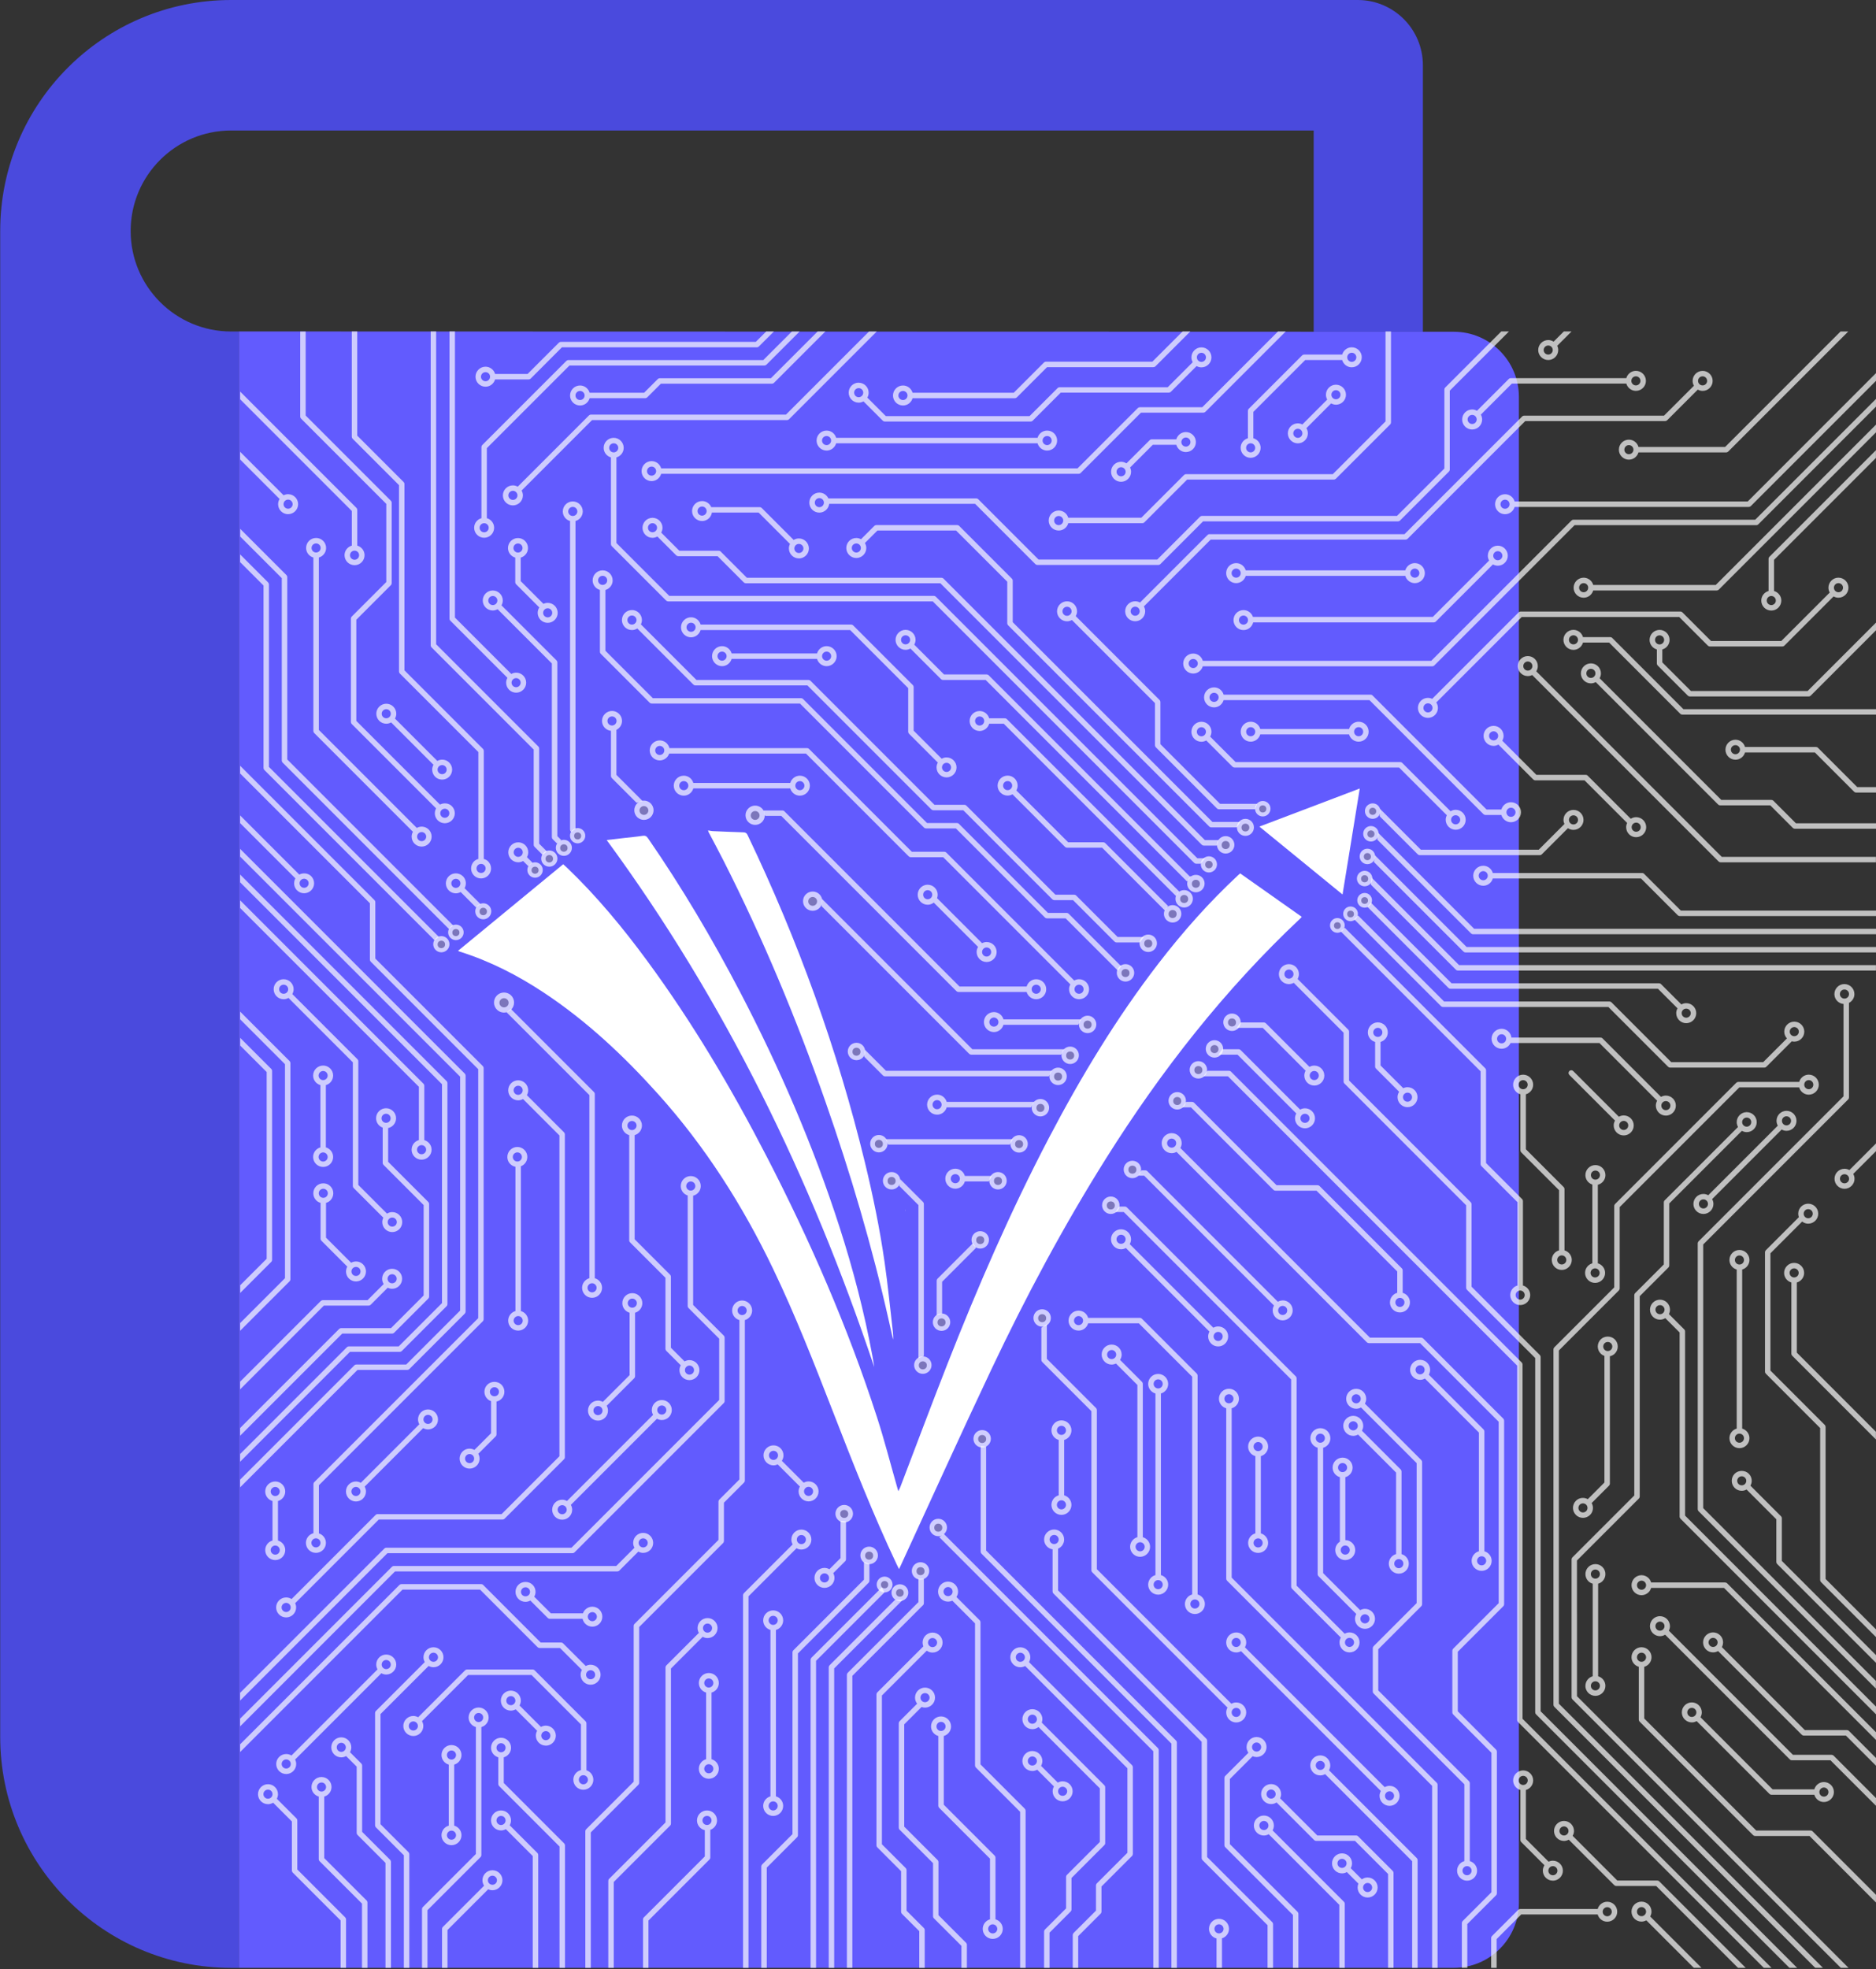 <?xml version="1.0" encoding="UTF-8"?>
<svg id="Layer_1" data-name="Layer 1" xmlns="http://www.w3.org/2000/svg" xmlns:xlink="http://www.w3.org/1999/xlink" viewBox="0 0 650.01 682">
  <rect x="0" y="0" width="650.01" height="682" fill="#333333" stroke="none"/>
  <defs>
    <style>
      .cls-1 {
        clip-path: url(#clippath);
      }

      .cls-2 {
        fill: none;
      }

      .cls-2, .cls-3, .cls-4, .cls-5, .cls-6, .cls-7, .cls-8 {
        stroke-width: 0px;
      }

      .cls-3, .cls-9 {
        opacity: .7;
      }

      .cls-3, .cls-7 {
        fill: #fff;
      }

      .cls-4 {
        fill: #625bfe;
      }

      .cls-5 {
        fill: #4a4add;
      }

      .cls-6 {
        fill: #7c76bb;
      }

      .cls-8 {
        fill: #fcfcfc;
      }
    </style>
    <clipPath id="clippath">
      <rect class="cls-2" x="83.21" y="114.8" width="566.8" height="566.8"/>
    </clipPath>
  </defs>
  <g>
    <path class="cls-5" d="m82.77,114.82h-2.68c-19.23,0-34.82-15.59-34.82-34.81s15.58-34.81,34.82-34.81h375.09v69.71h37.83s0-92.34,0-92.34C493,10.1,482.9,0,470.44,0H80.08C35.89,0,.07,35.82.07,80.01v521.59c0,44.19,35.82,80,80.01,80h71.73s-69.05,0-69.05,0V114.82Z"/>
    <path class="cls-4" d="m503.73,114.91l-420.97-.11v566.79h420.97c12.45,0,22.55-10.09,22.55-22.55V137.47c0-12.45-10.09-22.56-22.55-22.56Zm-325.04,210.58c-.83-1.94-1.54-3.89-2.2-5.86l11.75-11.66c-.74-3.35-1.21-6.71-1.42-10.06l-14.53-8c.2-4.18.72-8.32,1.55-12.38l16.04-4.23c1.03-3.23,2.3-6.38,3.81-9.41l-8.59-14.2c2.23-3.49,4.73-6.83,7.49-9.97l16.01,4.35c2.48-2.26,5.15-4.35,8.01-6.24l-.33-16.56c1.84-.95,3.71-1.86,5.64-2.68,1.94-.82,3.9-1.53,5.86-2.2l11.67,11.75c3.34-.73,6.71-1.21,10.06-1.42l8-14.53c4.18.19,8.31.71,12.38,1.54l4.24,16.04c3.22,1.03,6.36,2.3,9.4,3.8l14.19-8.59c3.5,2.23,6.83,4.73,9.97,7.49l-4.35,16.02c2.26,2.48,4.35,5.16,6.25,8.01l16.55-.34c.95,1.84,1.87,3.71,2.69,5.65.81,1.94,1.53,3.89,2.19,5.86l-11.75,11.66c.74,3.34,1.21,6.71,1.42,10.06l14.54,8c-.2,4.18-.72,8.31-1.55,12.37l-16.05,4.24c-1.03,3.22-2.3,6.36-3.8,9.4l8.59,14.19c-2.23,3.5-4.72,6.84-7.49,9.97l-16.01-4.34c-2.48,2.26-5.16,4.35-8.01,6.24l.34,16.56c-1.84.95-3.71,1.85-5.65,2.68-1.94.82-3.89,1.54-5.85,2.2l-11.67-11.75c-3.35.73-6.7,1.2-10.06,1.42l-8,14.53c-4.18-.2-8.31-.72-12.37-1.55l-4.24-16.04c-3.23-1.03-6.37-2.3-9.4-3.8l-14.2,8.59c-3.5-2.23-6.84-4.74-9.97-7.49l4.35-16.01c-2.26-2.49-4.35-5.17-6.24-8.02l-16.56.34c-.95-1.84-1.86-3.71-2.68-5.65Zm310.97,222.32c-2.15,7.43-4.89,14.65-8.14,21.61l-30.72.69c-3.24,5.36-6.89,10.47-10.9,15.29l9.31,29.27c-5.52,5.33-11.47,10.26-17.8,14.72l-26.95-14.75c-5.45,2.99-11.17,5.6-17.12,7.78l-6.56,29.96c-3.73.92-7.49,1.75-11.33,2.39-3.85.64-7.67,1.08-11.49,1.43l-15.93-26.2c-6.34-.13-12.6-.73-18.73-1.8l-20.69,22.71c-7.43-2.16-14.65-4.89-21.61-8.14l-.7-30.71c-5.36-3.25-10.47-6.9-15.28-10.91l-29.28,9.32c-5.34-5.52-10.26-11.47-14.72-17.8l14.75-26.95c-3-5.45-5.6-11.18-7.78-17.13l-29.95-6.56c-.92-3.72-1.75-7.49-2.38-11.33-.65-3.84-1.08-7.67-1.43-11.49l26.2-15.93c.13-6.34.73-12.59,1.79-18.72l-22.71-20.7c2.15-7.43,4.89-14.65,8.13-21.61l30.72-.7c3.25-5.36,6.89-10.47,10.91-15.28l-9.32-29.27c5.53-5.33,11.47-10.26,17.8-14.72l26.94,14.76c5.46-3,11.17-5.6,17.14-7.79l6.56-29.95c3.72-.91,7.49-1.75,11.33-2.38,3.84-.64,7.67-1.08,11.49-1.43l15.93,26.21c6.34.13,12.59.73,18.73,1.79l20.69-22.71c7.43,2.16,14.65,4.89,21.62,8.14l.7,30.71c5.36,3.25,10.47,6.89,15.28,10.91l29.28-9.33c5.32,5.53,10.25,11.48,14.71,17.81l-14.75,26.95c2.99,5.45,5.6,11.17,7.77,17.13l29.96,6.56c.92,3.72,1.74,7.49,2.38,11.33.65,3.84,1.08,7.67,1.43,11.49l-26.21,15.93c-.11,6.34-.72,12.61-1.79,18.74l22.71,20.69Z"/>
  </g>
  <rect class="cls-4" x="152.11" y="184.45" width="358.48" height="472.87"/>
  <g class="cls-9">
    <g class="cls-1">
      <path class="cls-8" d="m212.06,251.29c-.87,0-1.58-.71-1.58-1.58s.71-1.57,1.58-1.57,1.57.7,1.57,1.57-.71,1.58-1.57,1.58Zm38.55,65.76c0,.87-.71,1.58-1.58,1.58s-1.57-.71-1.57-1.58.7-1.57,1.57-1.57,1.58.7,1.58,1.57Zm-35.09-67.34c0-1.91-1.56-3.46-3.46-3.46s-3.47,1.55-3.47,3.46c0,1.79,1.37,3.24,3.1,3.43v15.65c0,.25.1.49.27.67l36.12,36.11v8.16c-1.45.41-2.52,1.74-2.52,3.32,0,1.91,1.56,3.47,3.47,3.47s3.47-1.55,3.47-3.47c0-1.58-1.07-2.9-2.52-3.32v-8.55c0-.25-.1-.49-.28-.67l-36.12-36.12v-15.59c1.14-.57,1.94-1.73,1.94-3.09Zm1.99,201.66c0-.87.7-1.58,1.57-1.58s1.58.71,1.58,1.58-.71,1.57-1.58,1.57-1.57-.7-1.57-1.57Zm-10.32,38.79c-.87,0-1.57-.71-1.57-1.58s.71-1.57,1.57-1.57,1.58.7,1.58,1.57-.71,1.58-1.58,1.58Zm1.68-4.59c-.5-.28-1.07-.45-1.68-.45-1.91,0-3.46,1.55-3.46,3.46s1.55,3.47,3.46,3.47,3.47-1.55,3.47-3.47c0-.61-.17-1.18-.45-1.67l9.55-9.55c.18-.18.28-.41.28-.67v-22c1.45-.41,2.52-1.74,2.52-3.32,0-1.91-1.55-3.47-3.47-3.47s-3.46,1.55-3.46,3.47c0,1.58,1.07,2.9,2.52,3.32v21.61l-9.27,9.27Zm235.56-30.11c-.87,0-1.57-.71-1.57-1.57s.7-1.58,1.57-1.58,1.58.71,1.58,1.58-.71,1.57-1.58,1.57ZM196.88,177.15c0-.87.71-1.58,1.58-1.58s1.58.71,1.58,1.58-.71,1.57-1.58,1.57-1.58-.71-1.58-1.57Zm247.55,273.28c-.61,0-1.18.17-1.67.45l-45.25-45.25c-.18-.18-.42-.27-.67-.27h-19.04l-10.52-10.52c-.18-.18-.42-.28-.67-.28h-59.65l-107.56-107.56v-106.54c1.45-.41,2.52-1.74,2.52-3.31,0-1.91-1.55-3.47-3.46-3.47s-3.46,1.55-3.46,3.47c0,1.58,1.07,2.9,2.52,3.31v106.93c0,.25.1.49.27.66l108.11,108.11c.18.18.42.27.67.27h59.65l10.52,10.52c.18.17.42.27.67.27h19.04l44.97,44.97c-.28.5-.45,1.07-.45,1.68,0,1.91,1.55,3.46,3.46,3.46s3.47-1.56,3.47-3.46-1.55-3.47-3.47-3.47Zm-225.46-59.01c-.87,0-1.57-.7-1.57-1.58s.7-1.57,1.57-1.57,1.58.7,1.58,1.57-.71,1.58-1.58,1.58Zm19.92,81.56c.87,0,1.58.71,1.58,1.58s-.71,1.57-1.58,1.57-1.57-.7-1.57-1.57.71-1.58,1.57-1.58Zm-16.46-83.13c0-1.91-1.55-3.46-3.47-3.46s-3.47,1.55-3.47,3.46c0,1.58,1.07,2.9,2.52,3.32v36.45c0,.25.1.49.28.67l12.28,12.28v24.62c0,.25.1.49.28.67l5.02,5.02c-.28.5-.45,1.06-.45,1.68,0,1.91,1.56,3.46,3.46,3.46s3.46-1.55,3.46-3.46-1.55-3.47-3.46-3.47c-.61,0-1.17.17-1.68.45l-4.74-4.74v-24.62c0-.25-.1-.49-.28-.67l-12.28-12.28v-36.06c1.45-.41,2.52-1.74,2.52-3.32Zm6.88,96.96c.87,0,1.57.7,1.57,1.57s-.7,1.58-1.57,1.58-1.58-.71-1.58-1.58.71-1.57,1.58-1.57Zm-34.52,37.67c-.87,0-1.58-.7-1.58-1.57s.7-1.58,1.58-1.58,1.57.71,1.57,1.58-.71,1.57-1.57,1.57Zm0-5.04c-1.91,0-3.47,1.55-3.47,3.47s1.55,3.46,3.47,3.46,3.46-1.55,3.46-3.46c0-.61-.17-1.18-.45-1.68l29.83-29.83c.5.28,1.06.45,1.68.45,1.91,0,3.46-1.55,3.46-3.47s-1.55-3.46-3.46-3.46-3.47,1.55-3.47,3.46c0,.61.17,1.18.45,1.68l-29.83,29.83c-.5-.28-1.07-.45-1.67-.45Zm227.29-54.97c-.87,0-1.58-.71-1.58-1.58s.71-1.57,1.58-1.57,1.57.71,1.57,1.57-.71,1.58-1.57,1.58Zm-33.65-33.65c-.87,0-1.57-.71-1.57-1.58s.7-1.57,1.57-1.57,1.58.7,1.58,1.57-.7,1.58-1.58,1.58Zm37.11,32.07c0-1.91-1.55-3.46-3.46-3.46-.61,0-1.18.17-1.68.45l-28.96-28.96c.28-.5.45-1.07.45-1.68,0-1.91-1.55-3.46-3.47-3.46s-3.47,1.56-3.47,3.46,1.56,3.47,3.47,3.47c.61,0,1.18-.17,1.68-.45l28.96,28.96c-.28.5-.45,1.07-.45,1.67,0,1.91,1.55,3.47,3.47,3.47s3.46-1.56,3.46-3.47ZM104.26,304.82c.3-.3.69-.46,1.11-.46s.82.17,1.11.46c.62.61.62,1.61,0,2.23s-1.61.61-2.22,0-.62-1.61,0-2.23Zm-1.34,3.56c.65.66,1.53,1.01,2.45,1.01s1.8-.36,2.45-1.01c1.35-1.35,1.35-3.55,0-4.9-1.08-1.08-2.81-1.25-4.12-.56l-20.5-20.49v2.67l19.15,19.15c-.73,1.32-.56,3.01.56,4.13Zm44.26,182.14c.31-.31.71-.46,1.11-.46s.8.15,1.12.46c.3.3.46.69.46,1.11s-.16.82-.46,1.11c-.62.62-1.61.62-2.23,0-.3-.3-.46-.69-.46-1.11s.16-.81.46-1.11Zm-23.85,27.65c-.87,0-1.58-.71-1.58-1.58s.71-1.57,1.58-1.57,1.58.71,1.58,1.57-.71,1.58-1.58,1.58Zm0-5.04c-1.91,0-3.46,1.55-3.46,3.46s1.55,3.47,3.46,3.47,3.47-1.55,3.47-3.47c0-.61-.17-1.17-.45-1.67l20.27-20.27c.52.29,1.1.45,1.68.45.89,0,1.77-.34,2.45-1.01s1.01-1.52,1.01-2.45-.36-1.79-1.01-2.45c-1.35-1.35-3.55-1.35-4.9,0-.65.65-1.01,1.53-1.01,2.45,0,.6.17,1.17.45,1.68l-20.27,20.27c-.5-.28-1.07-.45-1.68-.45Zm271.71,21.04c.87,0,1.58.71,1.58,1.58s-.71,1.58-1.58,1.58-1.58-.71-1.58-1.58.71-1.58,1.58-1.58Zm-9.87-63.42c-.87,0-1.57-.7-1.57-1.57s.7-1.58,1.57-1.58,1.58.71,1.58,1.58-.71,1.57-1.58,1.57Zm6.4,65c0,1.91,1.55,3.47,3.46,3.47s3.46-1.55,3.46-3.47c0-1.58-1.07-2.9-2.52-3.32v-53.12c0-.25-.1-.49-.27-.67l-7.61-7.62c.34-.54.55-1.17.55-1.85,0-1.91-1.55-3.46-3.47-3.46s-3.46,1.55-3.46,3.46,1.55,3.47,3.46,3.47c.54,0,1.05-.14,1.5-.36l7.42,7.42v52.72c-1.45.42-2.52,1.74-2.52,3.32Zm-296.2-.43c.87,0,1.57.7,1.57,1.58s-.7,1.57-1.57,1.57-1.58-.71-1.58-1.57.71-1.58,1.58-1.58Zm-1.58-18.72c0-.87.71-1.57,1.58-1.57s1.57.71,1.57,1.57-.7,1.58-1.57,1.58-1.58-.71-1.58-1.58Zm-1.89,20.3c0,1.91,1.55,3.46,3.47,3.46s3.46-1.55,3.46-3.46c0-1.58-1.07-2.9-2.52-3.32v-13.67c1.45-.41,2.52-1.73,2.52-3.32,0-1.91-1.55-3.46-3.46-3.46s-3.47,1.55-3.47,3.46c0,1.58,1.07,2.9,2.52,3.32v13.67c-1.45.41-2.52,1.73-2.52,3.32Zm153.86-256.82c.87,0,1.58.71,1.58,1.58s-.71,1.58-1.58,1.58-1.57-.71-1.57-1.58.71-1.58,1.57-1.58Zm113.27,60.98c.87,0,1.58.7,1.58,1.57s-.71,1.58-1.58,1.58-1.57-.71-1.57-1.58.71-1.57,1.57-1.57Zm-113.27-55.95c1.58,0,2.9-1.07,3.32-2.52h21.61l60.71,60.71c.18.18.42.28.67.28h23.65c.41,1.45,1.74,2.52,3.31,2.52,1.91,0,3.47-1.55,3.47-3.47s-1.55-3.46-3.47-3.46c-1.58,0-2.9,1.07-3.31,2.52h-23.26l-60.7-60.71c-.18-.18-.42-.27-.67-.27h-22c-.41-1.45-1.73-2.52-3.32-2.52-1.91,0-3.46,1.56-3.46,3.47s1.55,3.46,3.46,3.46Zm-145.41,158.68l-17.16,17.16v-2.67l15.55-15.55v-74.14l-15.55-15.55v-2.67l17.16,17.16c.18.18.28.42.28.67v74.92c0,.25-.1.49-.28.67Zm537.15-99.48c0-.87.71-1.58,1.58-1.58s1.58.71,1.58,1.58-.71,1.57-1.58,1.57-1.58-.71-1.58-1.57Zm-47.36,178.03v-91.3l50.24-50.25c.18-.18.27-.42.27-.67v-32.75c1.11-.58,1.88-1.72,1.88-3.06,0-1.91-1.56-3.46-3.47-3.46s-3.46,1.55-3.46,3.46c0,1.81,1.39,3.28,3.16,3.43v31.99l-50.25,50.25c-.17.18-.27.42-.27.67v92.08c0,.25.1.49.27.67l61.47,61.47v-2.67l-59.85-59.85Zm-454.23-100.63c.87,0,1.58.71,1.58,1.58s-.71,1.57-1.58,1.57-1.58-.71-1.58-1.57.71-1.58,1.58-1.58Zm-37.63-77.5c-.87,0-1.57-.71-1.57-1.58s.7-1.57,1.57-1.57,1.58.7,1.58,1.57-.71,1.58-1.58,1.58Zm25.59,22.68l-22.58-22.58c.28-.5.45-1.06.45-1.68,0-1.91-1.55-3.46-3.46-3.46s-3.46,1.55-3.46,3.46,1.55,3.47,3.46,3.47c.61,0,1.18-.17,1.68-.45l22.3,22.3v42.85c0,.25.1.49.27.67l10.29,10.29c-.23.46-.37.98-.37,1.53,0,1.91,1.55,3.46,3.46,3.46s3.46-1.56,3.46-3.46-1.55-3.47-3.46-3.47c-.67,0-1.29.2-1.82.53l-9.94-9.94v-42.85c0-.25-.1-.49-.28-.67Zm22.2,29.74c.87,0,1.58.71,1.58,1.58s-.71,1.58-1.58,1.58-1.58-.71-1.58-1.58.71-1.58,1.58-1.58Zm-3.46,1.58c0,1.91,1.55,3.46,3.46,3.46s3.47-1.55,3.47-3.46c0-1.58-1.07-2.9-2.52-3.32v-18.84c0-.25-.1-.49-.27-.67l-63.55-63.55v2.67l61.94,61.93v18.45c-1.45.41-2.52,1.74-2.52,3.32Zm27.59,82.73c.3-.3.7-.46,1.12-.46s.82.16,1.11.46c.61.61.61,1.61,0,2.23-.6.6-1.63.6-2.23,0-.61-.61-.61-1.61,0-2.23Zm-6.37,25.38c-.62.61-1.61.61-2.23,0-.61-.61-.61-1.61,0-2.23.61-.61,1.61-.61,2.23,0,.61.61.61,1.61,0,2.23Zm.56-4.12c-1.31-.73-3.01-.56-4.12.56-1.35,1.35-1.35,3.55,0,4.9.68.68,1.56,1.01,2.45,1.01s1.77-.34,2.45-1.01c1.12-1.12,1.3-2.81.56-4.12l6.04-6.04c.18-.17.27-.41.27-.67v-11.39c.65-.14,1.24-.45,1.72-.93,1.35-1.35,1.35-3.55,0-4.9-1.31-1.31-3.59-1.31-4.9,0-1.35,1.35-1.35,3.55,0,4.9.37.37.81.63,1.29.8v11.13l-5.76,5.76Zm14.87-99.89c-.87,0-1.58-.71-1.58-1.58s.7-1.58,1.58-1.58,1.57.71,1.57,1.58-.71,1.58-1.57,1.58Zm1.86,55.11c0,.87-.7,1.57-1.57,1.57s-1.58-.71-1.58-1.57.71-1.58,1.58-1.58,1.57.71,1.57,1.58Zm1.6-56.68c0-1.91-1.55-3.47-3.46-3.47s-3.47,1.55-3.47,3.47c0,1.69,1.21,3.09,2.81,3.4v49.96c-1.45.41-2.52,1.74-2.52,3.32,0,1.91,1.55,3.46,3.46,3.46s3.46-1.56,3.46-3.46c0-1.58-1.07-2.9-2.52-3.32v-50.14c1.3-.5,2.23-1.75,2.23-3.23Zm90.74-98.35c-.87,0-1.58-.71-1.58-1.58s.71-1.58,1.58-1.58,1.57.71,1.57,1.58-.7,1.58-1.57,1.58Zm178.7,83.38c.87,0,1.58.71,1.58,1.58s-.7,1.57-1.58,1.57-1.57-.7-1.57-1.57.7-1.58,1.57-1.58Zm0,5.04c1.91,0,3.47-1.55,3.47-3.46s-1.55-3.47-3.47-3.47c-.61,0-1.18.17-1.67.45l-20.64-20.64c-.18-.18-.42-.28-.67-.28h-92.29l-60.61-60.6c.4-.57.64-1.25.64-2,0-1.91-1.55-3.46-3.46-3.46s-3.46,1.55-3.46,3.46,1.55,3.46,3.46,3.46c.48,0,.93-.1,1.35-.27l61.02,61.02c.18.18.42.28.67.28h92.29l20.37,20.37c-.28.5-.45,1.07-.45,1.68,0,1.91,1.55,3.46,3.46,3.46Zm-272.62-11.59c-.87,0-1.58-.71-1.58-1.58s.71-1.57,1.58-1.57,1.57.7,1.57,1.57-.7,1.58-1.57,1.58Zm-80.39,179.12c-.87,0-1.58-.71-1.58-1.58s.71-1.58,1.58-1.58,1.58.71,1.58,1.58-.71,1.58-1.58,1.58Zm31.71-33.92c-.25,0-.49.1-.67.27l-29.16,29.17c-.54-.35-1.18-.56-1.88-.56-1.91,0-3.47,1.55-3.47,3.46s1.56,3.46,3.47,3.46,3.46-1.55,3.46-3.46c0-.53-.13-1.03-.34-1.47l28.98-28.98h42.92c.25,0,.49-.1.67-.28l20.6-20.6c.18-.17.28-.41.28-.66v-111.89c0-.25-.1-.49-.28-.67l-12.88-12.88c.28-.5.45-1.07.45-1.68,0-1.91-1.55-3.47-3.46-3.47s-3.46,1.56-3.46,3.47,1.55,3.47,3.46,3.47c.61,0,1.18-.17,1.68-.45l12.61,12.61v111.11l-20.04,20.05h-42.92Zm136.91-214.47c0-.87.7-1.57,1.57-1.57s1.58.7,1.58,1.57-.71,1.58-1.58,1.58-1.57-.71-1.57-1.58Zm11.86,20.87c.87,0,1.58.71,1.58,1.58s-.71,1.58-1.58,1.58-1.57-.71-1.57-1.58.71-1.58,1.57-1.58Zm0,5.04c1.91,0,3.47-1.55,3.47-3.46s-1.55-3.46-3.47-3.46c-.53,0-1.03.13-1.48.34l-7.87-7.87v-8.15c1.45-.41,2.52-1.74,2.52-3.32,0-1.91-1.56-3.47-3.47-3.47s-3.47,1.56-3.47,3.47c0,1.58,1.07,2.9,2.52,3.32v8.54c0,.25.1.49.28.67l8.05,8.05c-.35.54-.56,1.18-.56,1.87,0,1.91,1.55,3.46,3.46,3.46Zm-168.58,198.54c0,.87-.7,1.57-1.57,1.57s-1.58-.7-1.58-1.57.71-1.58,1.58-1.58,1.57.71,1.57,1.58Zm18.74-222.6l-46.61-46.6v2.67l44.99,44.99v19.54c0,.25.1.49.27.67l37.26,37.26v86.23l-56.81,56.81c-.18.17-.28.41-.28.67v17.01c-1.49.38-2.61,1.73-2.61,3.35,0,1.91,1.55,3.46,3.47,3.46s3.46-1.55,3.46-3.46c0-1.55-1.03-2.84-2.43-3.29v-16.68l56.81-56.81c.18-.18.27-.42.27-.67v-87.01c0-.25-.1-.49-.27-.67l-37.26-37.26v-19.55c0-.25-.1-.49-.27-.67Zm72.34,303.07c.87,0,1.58.7,1.58,1.57s-.71,1.58-1.58,1.58-1.57-.71-1.57-1.58.7-1.57,1.57-1.57Zm-58.91-15.48c-.87,0-1.58-.7-1.58-1.57s.71-1.58,1.58-1.58,1.58.71,1.58,1.58-.71,1.57-1.58,1.57Zm55.44,17.05c0,1.91,1.55,3.47,3.46,3.47s3.47-1.55,3.47-3.47c0-1.54-1.01-2.83-2.4-3.28v-16.29c0-.25-.1-.49-.28-.67l-17.67-17.67c-.18-.18-.42-.28-.67-.28h-22.74c-.25,0-.49.1-.67.28l-16.27,16.27c-.5-.27-1.06-.45-1.67-.45-1.91,0-3.47,1.56-3.47,3.47s1.55,3.47,3.47,3.47,3.46-1.56,3.46-3.47c0-.61-.17-1.18-.46-1.68l15.99-15.99h21.96l17.12,17.12v15.83c-1.51.37-2.64,1.73-2.64,3.35Zm5.98-37.94c.87,0,1.58.71,1.58,1.58s-.71,1.57-1.58,1.57-1.57-.71-1.57-1.57.7-1.58,1.57-1.58Zm-65.16-27.92h26.85l19.95,19.95c.18.18.42.28.67.28h7.09l7.59,7.58c-.28.5-.45,1.07-.45,1.68,0,1.91,1.55,3.46,3.46,3.46s3.46-1.55,3.46-3.46-1.55-3.47-3.46-3.47c-.61,0-1.17.17-1.67.45l-7.87-7.86c-.17-.18-.41-.28-.66-.28h-7.09l-19.95-19.96c-.18-.18-.42-.27-.67-.27h-27.63c-.25,0-.49.1-.67.27l-55.25,55.25v2.67l56.31-56.31Zm218.22,46.47c-.87,0-1.57-.71-1.57-1.58s.71-1.58,1.57-1.58,1.58.71,1.58,1.58-.71,1.58-1.58,1.58Zm13.29,65.02c.18-.18.28-.42.28-.67v-10.93l11.41-11.41c.18-.18.27-.42.27-.67v-19.35c0-.25-.1-.49-.27-.67l-21.72-21.73c.13-.37.22-.76.22-1.17,0-1.91-1.56-3.47-3.47-3.47s-3.46,1.55-3.46,3.47,1.56,3.46,3.46,3.46c.8,0,1.53-.28,2.13-.75l21.24,21.24v18.57l-11.41,11.41c-.18.18-.28.41-.28.67v10.93l-7.34,7.34c-.18.18-.28.42-.28.67v12.61h1.89v-12.22l7.34-7.34Zm-193.98-71.45c-.87,0-1.58-.7-1.58-1.57s.71-1.58,1.58-1.58,1.57.71,1.57,1.58-.71,1.57-1.57,1.57Zm12.12,8.97c.87,0,1.58.71,1.58,1.58s-.71,1.58-1.58,1.58-1.58-.71-1.58-1.58.71-1.58,1.58-1.58Zm0,5.04c1.91,0,3.46-1.56,3.46-3.46s-1.55-3.47-3.46-3.47c-.61,0-1.18.17-1.68.45l-7.43-7.43c.28-.5.45-1.07.45-1.68,0-1.91-1.56-3.47-3.46-3.47s-3.47,1.55-3.47,3.47,1.55,3.46,3.47,3.46c.61,0,1.17-.17,1.68-.45l7.43,7.43c-.28.5-.45,1.07-.45,1.68,0,1.91,1.55,3.46,3.46,3.46Zm33.73-71.8c.87,0,1.58.71,1.58,1.58s-.7,1.57-1.58,1.57-1.57-.7-1.57-1.57.71-1.58,1.57-1.58Zm-8.27,11.18l6.59-6.59c.5.28,1.07.45,1.67.45,1.91,0,3.47-1.55,3.47-3.46s-1.55-3.47-3.47-3.47-3.46,1.55-3.46,3.47c0,.61.17,1.18.45,1.67l-6.31,6.32h-77.05c-.25,0-.49.1-.67.28l-52.64,52.64v2.67l53.7-53.7h77.05c.25,0,.49-.1.67-.27Zm153.6,74.85c.87,0,1.58.71,1.58,1.58s-.71,1.57-1.58,1.57-1.57-.7-1.57-1.57.7-1.58,1.57-1.58Zm-10.49-7.34c-.87,0-1.57-.7-1.57-1.57s.71-1.58,1.57-1.58,1.58.71,1.58,1.58-.71,1.57-1.58,1.57Zm0-5.04c-1.91,0-3.46,1.55-3.46,3.47s1.56,3.46,3.46,3.46c.61,0,1.18-.17,1.68-.45l5.8,5.8c-.28.5-.45,1.07-.45,1.68,0,1.91,1.55,3.47,3.46,3.47s3.47-1.56,3.47-3.47-1.55-3.46-3.47-3.46c-.61,0-1.18.17-1.67.45l-5.8-5.8c.28-.5.45-1.06.45-1.67,0-1.91-1.56-3.47-3.47-3.47Zm-37.19-20.05c.87,0,1.58.71,1.58,1.57s-.71,1.58-1.58,1.58-1.57-.71-1.57-1.58.7-1.57,1.57-1.57Zm14.23,86.49l-9.56-9.57v-18.41c0-.25-.1-.49-.28-.67l-11.59-11.59v-35.43l6.01-6.01c.37.14.77.22,1.19.22,1.91,0,3.47-1.55,3.47-3.47s-1.55-3.46-3.47-3.46-3.46,1.56-3.46,3.46c0,.8.28,1.52.73,2.11l-6.08,6.08c-.18.18-.28.42-.28.67v36.21c0,.25.1.49.28.67l11.59,11.59v18.42c0,.25.1.49.27.67l9.57,9.56v7.65h1.89v-8.04c0-.25-.1-.49-.28-.67Zm-224.91-53.96c0-.87.71-1.57,1.58-1.57s1.57.71,1.57,1.57-.7,1.58-1.57,1.58-1.58-.71-1.58-1.58Zm17.49,62.66v-22.67c0-.25-.1-.49-.27-.67l-14.7-14.7v-21.31c1.45-.41,2.52-1.73,2.52-3.32,0-1.91-1.56-3.46-3.47-3.46s-3.47,1.55-3.47,3.46c0,1.58,1.07,2.9,2.52,3.32v21.7c0,.25.1.49.28.67l14.7,14.7v22.28h1.89Zm-9.07-74.83c-.87,0-1.57-.7-1.57-1.57s.7-1.58,1.57-1.58,1.58.71,1.58,1.58-.71,1.57-1.58,1.57Zm17.21,74.83v-36.78c0-.25-.1-.49-.28-.66l-9.7-9.7v-22.97c0-.25-.1-.49-.27-.67l-3.94-3.94c.28-.5.45-1.07.45-1.68,0-1.91-1.55-3.47-3.47-3.47s-3.46,1.56-3.46,3.47,1.55,3.47,3.46,3.47c.61,0,1.18-.17,1.68-.45l3.66,3.66v22.97c0,.25.1.49.28.67l9.7,9.7v36.38h1.89Zm193.03-128.77c-.87,0-1.57-.71-1.57-1.58s.71-1.57,1.57-1.57,1.58.7,1.58,1.57-.71,1.58-1.58,1.58Zm26.59,73.62l-15.35-15.35v-49.25c0-.25-.1-.49-.28-.67l-8.05-8.05c.35-.54.56-1.18.56-1.87,0-1.91-1.56-3.47-3.47-3.47s-3.46,1.56-3.46,3.47,1.55,3.47,3.46,3.47c.53,0,1.03-.13,1.48-.34l7.87,7.87v49.25c0,.25.1.49.28.67l15.35,15.35v54.09h1.89v-54.48c0-.25-.1-.49-.28-.67Zm-198.64-17.01c-.87,0-1.58-.71-1.58-1.58s.71-1.57,1.58-1.57,1.57.7,1.57,1.57-.7,1.58-1.57,1.58Zm1.57,26.19c0,.87-.7,1.57-1.57,1.57s-1.58-.71-1.58-1.57.71-1.58,1.58-1.58,1.57.7,1.57,1.58Zm1.89-27.77c0-1.91-1.55-3.46-3.46-3.46s-3.46,1.55-3.46,3.46c0,1.58,1.07,2.9,2.52,3.32v21.13c-1.45.41-2.52,1.73-2.52,3.32,0,1.91,1.55,3.46,3.46,3.46s3.46-1.55,3.46-3.46c0-1.58-1.07-2.9-2.52-3.32v-21.13c1.45-.41,2.52-1.74,2.52-3.32Zm-24.03-166.54c.87,0,1.58.7,1.58,1.57s-.71,1.58-1.58,1.58-1.58-.71-1.58-1.58.71-1.57,1.58-1.57Zm-8.12,10.87c.25,0,.49-.1.67-.27l5.92-5.92c.47.23.98.37,1.53.37,1.91,0,3.46-1.55,3.46-3.47s-1.55-3.46-3.46-3.46-3.46,1.55-3.46,3.46c0,.67.2,1.3.53,1.83l-5.58,5.58h-15.52c-.25,0-.49.1-.67.27l-28.02,28.02v2.67l29.08-29.08h15.52Zm287.85,103.36c0,.87-.71,1.57-1.58,1.57s-1.58-.7-1.58-1.57.71-1.58,1.58-1.58,1.58.71,1.58,1.58Zm-41.89-96.58c-.87,0-1.58-.71-1.58-1.57s.71-1.58,1.58-1.58,1.57.71,1.57,1.58-.7,1.57-1.57,1.57Zm40.98,16.79l-19.03-19.03c-.17-.18-.41-.28-.67-.28h-17.96c-.41-1.45-1.74-2.52-3.32-2.52-1.91,0-3.47,1.56-3.47,3.47s1.56,3.46,3.47,3.46c1.58,0,2.9-1.07,3.32-2.52h17.57l18.48,18.48v75.42c-1.45.41-2.52,1.74-2.52,3.32,0,1.91,1.55,3.46,3.46,3.46s3.46-1.55,3.46-3.46c0-1.58-1.07-2.9-2.52-3.32v-75.8c0-.25-.1-.49-.27-.67Zm-302.72-76.62c.87,0,1.57.71,1.57,1.58s-.71,1.58-1.57,1.58-1.58-.71-1.58-1.58.71-1.58,1.58-1.58Zm-1.58-26.62c0-.87.71-1.58,1.58-1.58s1.57.71,1.57,1.58-.71,1.57-1.57,1.57-1.58-.7-1.58-1.57Zm-1.89,28.19c0,1.91,1.55,3.46,3.47,3.46s3.46-1.55,3.46-3.46c0-1.58-1.07-2.9-2.52-3.32v-21.56c1.45-.41,2.52-1.74,2.52-3.32,0-1.91-1.55-3.46-3.46-3.46s-3.47,1.55-3.47,3.46c0,1.58,1.07,2.9,2.52,3.32v21.56c-1.45.42-2.52,1.74-2.52,3.32Zm297.47-3.21c-.87,0-1.58-.7-1.58-1.57s.71-1.58,1.58-1.58,1.57.71,1.57,1.58-.7,1.57-1.57,1.57Zm102.44,268.9l9.96-9.96c.18-.18.28-.41.28-.67v-49.12c0-.25-.1-.49-.28-.67l-13.26-13.26v-20.63l15.78-15.78c.18-.18.27-.41.27-.67v-63.61c0-.25-.1-.49-.27-.67l-27.79-27.79c-.18-.17-.42-.27-.67-.27h-17.75l-65.69-65.69c.28-.5.45-1.07.45-1.68,0-1.91-1.55-3.47-3.46-3.47s-3.47,1.55-3.47,3.47,1.55,3.47,3.47,3.47c.61,0,1.18-.17,1.67-.45l65.97,65.97c.18.18.42.27.67.27h17.75l27.24,27.24v62.83l-15.78,15.78c-.18.18-.28.42-.28.67v21.41c0,.25.1.49.28.67l13.26,13.27v48.34l-9.96,9.96c-.18.18-.28.42-.28.67v15.58h1.89v-15.19Zm-107.12-185.51c-.87,0-1.57-.71-1.57-1.58s.7-1.57,1.57-1.57,1.58.7,1.58,1.57-.71,1.58-1.58,1.58Zm1.58,67.95c0,.87-.71,1.58-1.58,1.58s-1.57-.71-1.57-1.58.7-1.57,1.57-1.57,1.58.7,1.58,1.57Zm1.89-69.52c0-1.91-1.55-3.46-3.47-3.46s-3.46,1.55-3.46,3.46c0,1.58,1.07,2.9,2.52,3.32v62.89c-1.45.41-2.52,1.74-2.52,3.31,0,1.91,1.55,3.47,3.46,3.47s3.47-1.55,3.47-3.47c0-1.58-1.07-2.9-2.52-3.31v-62.89c1.45-.41,2.52-1.74,2.52-3.32Zm-166.99-68.53c0-.87.71-1.58,1.58-1.58s1.57.71,1.57,1.58-.7,1.57-1.57,1.57-1.58-.7-1.58-1.57Zm13.31,74.5v-22.02c0-.25-.1-.49-.28-.67l-10.63-10.63v-37.84c1.51-.37,2.64-1.73,2.64-3.35,0-1.91-1.55-3.46-3.46-3.46s-3.47,1.55-3.47,3.46c0,1.54,1.01,2.83,2.4,3.28v38.3c0,.25.1.49.28.66l10.63,10.63v21.23l-51.17,51.17h-64.16c-.25,0-.49.1-.67.28l-50.03,50.03v2.67l51.09-51.09h64.16c.25,0,.49-.1.67-.28l51.72-51.72c.18-.17.28-.41.28-.66Zm-118.88-97.97c0-.87.7-1.58,1.57-1.58s1.58.71,1.58,1.58-.71,1.57-1.58,1.57-1.57-.7-1.57-1.57Zm-13.6,74.57h17.28c.25,0,.49-.1.67-.27l11.86-11.86c.18-.18.28-.42.28-.67v-32.11c0-.25-.1-.49-.28-.67l-13.92-13.92v-11.69c1.57-.33,2.75-1.72,2.75-3.39,0-1.91-1.55-3.47-3.47-3.47s-3.46,1.55-3.46,3.47c0,1.49.96,2.76,2.29,3.24v12.22c0,.25.1.49.27.67l13.92,13.92v31.32l-11.3,11.31h-17.28c-.25,0-.49.1-.67.27l-34.38,34.38v2.67l35.44-35.44Zm234.94,113.69c-.87,0-1.57-.71-1.57-1.58s.71-1.58,1.57-1.58,1.58.71,1.58,1.58-.71,1.58-1.58,1.58Zm27.84,87.23c.17-.18.27-.41.27-.67v-8.74l10.6-10.6c.17-.18.27-.41.27-.67v-30.07c0-.25-.1-.49-.27-.67l-35.71-35.71c.28-.5.45-1.07.45-1.68,0-1.91-1.55-3.46-3.47-3.46s-3.46,1.55-3.46,3.46,1.56,3.46,3.46,3.46c.61,0,1.18-.17,1.68-.45l35.43,35.43v29.29l-10.6,10.6c-.18.18-.28.42-.28.67v8.75l-7.78,7.77c-.17.18-.27.42-.27.67v11.4h1.89v-11.01l7.78-7.78ZM110.91,414.43c-.62-.62-.62-1.61,0-2.23.29-.29.69-.46,1.11-.46s.81.17,1.11.46c.62.61.62,1.61,0,2.23s-1.63.59-2.22,0Zm11.32,24.84c.62-.61,1.61-.61,2.23,0,.61.61.61,1.61,0,2.23-.6.6-1.63.6-2.23,0-.61-.61-.61-1.61,0-2.23Zm-1.34,3.56c.66.66,1.53,1.02,2.45,1.02s1.8-.36,2.45-1.02c1.35-1.35,1.35-3.55,0-4.9-1.12-1.12-2.81-1.3-4.13-.56l-8.7-8.7v-12.04c.56-.16,1.08-.44,1.51-.87,1.35-1.35,1.35-3.55,0-4.9s-3.59-1.31-4.9,0c-1.35,1.35-1.35,3.55,0,4.9.42.43.94.71,1.5.87v12.43c0,.25.1.49.28.67l8.98,8.98c-.73,1.32-.55,3.01.56,4.12Zm2.97,31.67l-40.66,40.66v-2.67l39.6-39.6c.17-.18.41-.27.67-.27h17.28l18.68-18.69v-81.01l-76.23-76.23v-2.67l77.84,77.84c.18.17.28.41.28.67v81.79c0,.25-.1.49-.28.67l-19.23,19.23c-.18.18-.42.27-.67.27h-17.28Zm29.28-23.18v-75.79l-69.93-69.93v-2.67l71.55,71.55c.18.18.27.42.27.67v76.58c0,.25-.1.49-.27.67l-15.55,15.55c-.18.18-.42.28-.67.28h-17.28l-38.05,38.05v-2.67l36.99-36.99c.18-.18.42-.28.67-.28h17.28l14.99-14.99Zm-53.97,161.24c-.87,0-1.58-.71-1.58-1.58s.71-1.58,1.58-1.58,1.58.71,1.58,1.58-.71,1.58-1.58,1.58Zm34.65-37.6c.87,0,1.58.71,1.58,1.58s-.71,1.58-1.58,1.58-1.57-.71-1.57-1.58.7-1.58,1.57-1.58Zm0,5.04c1.91,0,3.47-1.55,3.47-3.46s-1.55-3.46-3.47-3.46-3.46,1.55-3.46,3.46c0,.61.17,1.18.45,1.68l-29.83,29.83c-.53-.33-1.14-.52-1.81-.52-1.91,0-3.47,1.55-3.47,3.46s1.56,3.47,3.47,3.47,3.46-1.55,3.46-3.47c0-.56-.15-1.08-.38-1.55l29.89-29.89c.5.28,1.06.45,1.67.45Zm301.57,23.54c.87,0,1.58.71,1.58,1.58s-.71,1.57-1.58,1.57-1.58-.7-1.58-1.57.71-1.58,1.58-1.58Zm14.49,78.06v-18.72c0-.25-.1-.49-.28-.67l-23.46-23.46v-22.56l7.89-7.89c.42.18.87.28,1.35.28,1.91,0,3.46-1.55,3.46-3.47s-1.55-3.47-3.46-3.47-3.46,1.56-3.46,3.47c0,.74.24,1.43.64,1.99l-8.03,8.03c-.18.17-.28.41-.28.67v23.34c0,.25.1.49.28.67l23.46,23.46v18.33h1.89Zm-84.63-146.79c-.87,0-1.58-.71-1.58-1.58s.71-1.58,1.58-1.58,1.57.71,1.57,1.58-.7,1.58-1.57,1.58Zm75.85,146.79v-15.16c0-.25-.1-.49-.28-.67l-22.56-22.56v-40.31c0-.25-.1-.49-.28-.67l-51.37-51.37v-14.45c1.23-.53,2.1-1.75,2.1-3.18,0-1.91-1.56-3.46-3.47-3.46s-3.47,1.55-3.47,3.46c0,1.73,1.28,3.16,2.94,3.41v14.61c0,.25.1.49.28.67l51.37,51.37v40.31c0,.25.1.49.27.66l22.56,22.56v14.77h1.89ZM208.8,202.59c-.87,0-1.57-.71-1.57-1.57s.7-1.58,1.57-1.58,1.58.7,1.58,1.58-.7,1.57-1.58,1.57Zm246.57,168.36c.87,0,1.58.71,1.58,1.58s-.71,1.57-1.58,1.57-1.57-.7-1.57-1.57.71-1.58,1.57-1.58Zm-243.1-169.93c0-1.91-1.55-3.47-3.47-3.47s-3.46,1.55-3.46,3.47c0,1.58,1.07,2.9,2.52,3.31v21.43c0,.25.1.49.28.67l16.99,16.99c.18.18.42.27.67.27h51.39l42.97,42.97c.18.18.42.28.67.28h10.37l30.86,30.86c.17.18.41.28.67.28h6.49l37.66,37.66c.17.18.41.28.67.28h29.99l14.84,14.84c-.28.5-.45,1.06-.45,1.68,0,1.91,1.55,3.46,3.46,3.46s3.47-1.55,3.47-3.46-1.55-3.46-3.47-3.46c-.61,0-1.18.17-1.67.45l-15.12-15.11c-.18-.18-.42-.28-.67-.28h-29.99l-37.66-37.66c-.18-.18-.41-.28-.67-.28h-6.5l-30.86-30.86c-.18-.18-.42-.27-.67-.27h-10.37l-42.97-42.97c-.17-.17-.41-.28-.66-.28h-51.39l-16.43-16.43v-21.04c1.45-.41,2.52-1.74,2.52-3.31Zm225.65,432.85c-.87,0-1.58-.71-1.58-1.58s.71-1.58,1.58-1.58,1.58.71,1.58,1.58-.71,1.58-1.58,1.58Zm28.02,47.74v-22.23c0-.25-.1-.49-.28-.67l-24.73-24.73c.28-.5.45-1.07.45-1.68,0-1.91-1.55-3.46-3.46-3.46s-3.47,1.55-3.47,3.46,1.55,3.46,3.47,3.46c.61,0,1.17-.17,1.68-.45l24.45,24.45v21.84h1.89Zm-126.77-197.12c0-.87.71-1.58,1.58-1.58s1.57.71,1.57,1.58-.71,1.58-1.57,1.58-1.58-.71-1.58-1.58Zm68.32,118.38l-65.81-65.81v-49.25c1.45-.42,2.52-1.74,2.52-3.32,0-1.91-1.56-3.46-3.46-3.46s-3.47,1.55-3.47,3.46c0,1.58,1.07,2.9,2.52,3.32v49.64c0,.25.1.49.28.67l65.81,65.81v77.69h1.89v-78.08c0-.25-.1-.49-.28-.67ZM168.23,132.05c-.87,0-1.58-.71-1.58-1.57s.7-1.58,1.58-1.58,1.57.71,1.57,1.58-.7,1.57-1.57,1.57Zm93.65-13.64h-67.56c-.25,0-.49.1-.67.28l-10.85,10.84h-11.26c-.41-1.45-1.74-2.52-3.31-2.52-1.91,0-3.47,1.56-3.47,3.47s1.55,3.46,3.47,3.46c1.58,0,2.9-1.07,3.31-2.52h11.65c.25,0,.49-.1.67-.27l10.84-10.85h67.56c.25,0,.49-.1.67-.28l5.23-5.22h-2.67l-3.61,3.61Zm370.08,500.72c.87,0,1.58.71,1.58,1.58s-.71,1.58-1.58,1.58-1.57-.71-1.57-1.58.71-1.58,1.57-1.58Zm-45.76-24.44c-.87,0-1.58-.71-1.58-1.58s.71-1.57,1.58-1.57,1.57.7,1.57,1.57-.71,1.58-1.57,1.58Zm0-5.04c-1.91,0-3.47,1.55-3.47,3.46s1.55,3.47,3.47,3.47c.61,0,1.17-.17,1.67-.45l25.25,25.24c.18.18.41.27.66.27h14.86c.41,1.45,1.74,2.52,3.31,2.52,1.91,0,3.47-1.55,3.47-3.46s-1.55-3.46-3.47-3.46c-1.58,0-2.9,1.07-3.31,2.52h-14.47l-24.97-24.97c.28-.5.45-1.06.45-1.68,0-1.91-1.56-3.46-3.46-3.46Zm-165.41,78.44c0-.87.71-1.58,1.57-1.58s1.58.71,1.58,1.58-.71,1.57-1.58,1.57-1.57-.71-1.57-1.57Zm2.61,13.5v-10.22c1.4-.44,2.43-1.74,2.43-3.29,0-1.91-1.55-3.47-3.47-3.47s-3.46,1.55-3.46,3.47c0,1.61,1.12,2.96,2.61,3.34v10.16h1.89ZM200.98,138.56c-.87,0-1.58-.71-1.58-1.58s.71-1.57,1.58-1.57,1.58.7,1.58,1.57-.71,1.58-1.58,1.58Zm66.12-7.56h-38.5c-.25,0-.49.1-.67.28l-4.76,4.76h-18.87c-.42-1.45-1.74-2.52-3.32-2.52-1.91,0-3.46,1.56-3.46,3.47s1.55,3.46,3.46,3.46c1.58,0,2.9-1.07,3.32-2.52h19.26c.25,0,.49-.1.67-.27l4.76-4.76h38.5c.25,0,.49-.1.67-.28l17.82-17.82h-2.67l-16.2,16.2Zm206.75,521.19c.87,0,1.58.71,1.58,1.58s-.71,1.57-1.58,1.57-1.57-.71-1.57-1.57.71-1.58,1.57-1.58Zm-8.86-5.21c-.87,0-1.57-.71-1.57-1.58s.7-1.57,1.57-1.57,1.58.71,1.58,1.57-.71,1.58-1.58,1.58Zm0-5.04c-1.91,0-3.46,1.55-3.46,3.46s1.55,3.47,3.46,3.47c.61,0,1.18-.17,1.68-.45l4,4c-.17.41-.27.87-.27,1.35,0,1.91,1.55,3.46,3.46,3.46s3.47-1.56,3.47-3.46-1.55-3.47-3.47-3.47c-.74,0-1.43.24-1.99.64l-3.86-3.86c.28-.5.45-1.07.45-1.68,0-1.91-1.56-3.46-3.47-3.46ZM178.83,234.88c.87,0,1.57.7,1.57,1.57s-.7,1.58-1.57,1.58-1.58-.71-1.58-1.58.71-1.57,1.58-1.57Zm-23.09-120.08v99.5c0,.25.1.49.28.67l19.8,19.8c-.28.5-.45,1.07-.45,1.68,0,1.91,1.56,3.47,3.47,3.47s3.47-1.56,3.47-3.47-1.56-3.47-3.47-3.47c-.61,0-1.18.18-1.68.45l-19.53-19.53v-99.12h-1.89Zm386.16,520.95c-.87,0-1.58-.7-1.58-1.57s.71-1.58,1.58-1.58,1.57.71,1.57,1.58-.71,1.57-1.57,1.57Zm33,15.87c-.18-.18-.42-.27-.67-.27h-13.85l-15.47-15.48c.28-.5.46-1.07.46-1.69,0-1.91-1.56-3.47-3.46-3.47s-3.46,1.55-3.46,3.47,1.55,3.46,3.46,3.46c.6,0,1.16-.17,1.66-.44l15.76,15.76c.18.18.41.28.67.28h13.85l28.37,28.37h2.67l-29.98-29.98Zm-150.66-167.14c0-.87.71-1.58,1.58-1.58s1.57.71,1.57,1.58-.71,1.58-1.57,1.58-1.58-.71-1.58-1.58Zm73.86,197.12v-63.44c0-.25-.1-.49-.28-.67l-71.06-71.06v-58.64c1.45-.42,2.52-1.74,2.52-3.32,0-1.91-1.56-3.46-3.46-3.46s-3.47,1.55-3.47,3.46c0,1.58,1.07,2.9,2.52,3.32v59.03c0,.25.1.49.28.67l71.06,71.06v63.05h1.89Zm58.79-21.03c.87,0,1.57.71,1.57,1.58s-.71,1.58-1.57,1.58-1.58-.71-1.58-1.58.71-1.58,1.58-1.58Zm-38.34,11.07l8.55-8.55h26.47c.41,1.45,1.73,2.52,3.32,2.52,1.91,0,3.46-1.55,3.46-3.46s-1.55-3.46-3.46-3.46c-1.58,0-2.9,1.07-3.32,2.52h-26.85c-.25,0-.49.1-.67.27l-9.11,9.11c-.18.18-.27.41-.27.67v10.34h1.89v-9.95Zm-314.42-112.8c.31-.31.71-.46,1.11-.46s.81.15,1.11.46.46.69.46,1.11-.17.82-.46,1.11c-.61.62-1.61.62-2.23,0-.3-.3-.46-.69-.46-1.11s.17-.82.46-1.11Zm-20.93-6.37c-.6.59-1.63.59-2.23,0-.29-.3-.46-.7-.46-1.11s.17-.82.46-1.12c.29-.3.69-.46,1.11-.46s.81.16,1.11.46c.3.3.46.7.46,1.12s-.16.82-.46,1.11Zm1.33-3.56c-1.31-1.31-3.59-1.31-4.9,0-.66.65-1.01,1.52-1.01,2.45s.36,1.79,1.01,2.45,1.52,1.01,2.45,1.01c.6,0,1.17-.17,1.68-.45l6.04,6.04c.18.18.42.28.67.28h11.39c.14.64.45,1.24.93,1.72.68.68,1.56,1.01,2.45,1.01s1.77-.34,2.45-1.01c.65-.65,1.01-1.52,1.01-2.45s-.36-1.79-1.01-2.45c-1.35-1.35-3.55-1.35-4.9,0-.37.37-.63.81-.8,1.29h-11.12l-5.76-5.76c.29-.51.45-1.08.45-1.68,0-.93-.36-1.79-1.01-2.45Zm382.66,25.1c0-.87.71-1.58,1.57-1.58s1.58.71,1.58,1.58-.71,1.58-1.58,1.58-1.57-.71-1.57-1.58Zm60.85,60.29c-.18-.18-.42-.28-.67-.28h-18.87l-38.79-38.79v-17.91c1.45-.41,2.52-1.73,2.52-3.32,0-1.91-1.55-3.46-3.47-3.46s-3.46,1.55-3.46,3.46c0,1.58,1.07,2.9,2.52,3.32v18.3c0,.25.1.49.27.67l39.34,39.34c.18.18.42.28.67.28h18.88l23.02,23.03v-2.67l-21.97-21.97Zm-187.62-11.32c-.87,0-1.58-.7-1.58-1.57s.71-1.58,1.58-1.58,1.58.71,1.58,1.58-.71,1.57-1.58,1.57Zm42.42,58.61v-32.89c0-.25-.1-.49-.27-.67l-12.01-12.01c-.18-.18-.41-.28-.67-.28h-13.46l-12.88-12.87c.21-.45.33-.94.33-1.46,0-1.91-1.55-3.47-3.46-3.47s-3.46,1.56-3.46,3.47,1.55,3.46,3.46,3.46c.7,0,1.35-.21,1.89-.57l13.05,13.05c.18.18.41.27.67.27h13.46l11.46,11.46v32.5h1.89Zm92.32-116.77c-.87,0-1.58-.71-1.58-1.58s.71-1.57,1.58-1.57,1.57.7,1.57,1.57-.7,1.58-1.57,1.58Zm0-5.04c-1.91,0-3.47,1.55-3.47,3.46s1.55,3.47,3.47,3.47c.66,0,1.26-.19,1.79-.51l43.22,43.22c.18.18.42.28.67.28h13.4l15.76,15.75v-2.67l-14.69-14.7c-.18-.17-.42-.27-.67-.27h-13.41l-43-43c.24-.47.39-1,.39-1.56,0-1.91-1.55-3.46-3.46-3.46Zm30.05-172.69c.87,0,1.57.7,1.57,1.57s-.71,1.58-1.57,1.58-1.58-.71-1.58-1.58.71-1.57,1.58-1.57Zm-58.81,171.57v-18.17l21.46-21.46c.18-.18.28-.41.28-.67v-69.4l9.95-9.95c.18-.18.28-.42.28-.67v-21.5l25.17-25.16c.5.28,1.06.45,1.68.45,1.91,0,3.46-1.55,3.46-3.46s-1.55-3.46-3.46-3.46-3.47,1.55-3.47,3.46c0,.61.18,1.18.45,1.68l-25.44,25.44c-.18.18-.27.42-.27.67v21.5l-9.95,9.95c-.18.18-.28.42-.28.67v69.4l-21.46,21.46c-.17.18-.27.41-.27.67v47.79c0,.25.1.49.27.67l93.03,93.03h2.67l-94.09-94.09v-28.84Zm48.27,11.33c-.61.61-1.61.61-2.22,0-.62-.62-.62-1.61,0-2.23.31-.31.71-.46,1.11-.46s.81.15,1.11.46c.62.61.62,1.61,0,2.23Zm1.34-3.57c-1.35-1.35-3.55-1.35-4.9,0s-1.35,3.55,0,4.9c.68.67,1.56,1.01,2.45,1.01.6,0,1.2-.17,1.74-.47l29,29c.18.18.41.28.67.28h14.61l10.43,10.43v-2.67l-9.37-9.37c-.18-.18-.42-.28-.67-.28h-14.61l-28.75-28.75c.7-1.31.51-2.97-.59-4.07Zm-138.55,46.63c-.87,0-1.57-.71-1.57-1.58s.7-1.57,1.57-1.57,1.58.7,1.58,1.57-.71,1.58-1.58,1.58Zm33.72,68.53v-37.33c0-.25-.1-.49-.28-.67l-30.43-30.43c.28-.5.45-1.07.45-1.68,0-1.91-1.55-3.47-3.46-3.47s-3.46,1.55-3.46,3.47,1.55,3.47,3.46,3.47c.61,0,1.18-.17,1.68-.45l30.15,30.16v36.94h1.89Zm77.58-17.88c-.87,0-1.57-.71-1.57-1.58s.71-1.58,1.57-1.58,1.58.71,1.58,1.58-.71,1.58-1.58,1.58Zm3.01.1c.28-.5.45-1.07.45-1.68,0-1.91-1.55-3.46-3.47-3.46s-3.46,1.55-3.46,3.46,1.56,3.46,3.46,3.46c.61,0,1.18-.17,1.68-.45l16.44,16.44h2.67l-17.77-17.77Zm-280.48-188.82c.87,0,1.58.7,1.58,1.57s-.71,1.58-1.58,1.58-1.58-.71-1.58-1.58.71-1.57,1.58-1.57Zm-1.58-43.8c0-.87.71-1.57,1.58-1.57s1.58.71,1.58,1.57-.71,1.58-1.58,1.58-1.58-.71-1.58-1.58Zm-1.89,45.37c0,1.91,1.55,3.47,3.46,3.47s3.46-1.56,3.46-3.47c0-1.58-1.07-2.9-2.52-3.32v-38.74c1.45-.41,2.52-1.74,2.52-3.32,0-1.91-1.55-3.46-3.46-3.46s-3.46,1.56-3.46,3.46c0,1.58,1.07,2.9,2.52,3.32v38.74c-1.45.41-2.52,1.74-2.52,3.32Zm101.92-120.96c-.87,0-1.57-.7-1.57-1.57s.71-1.58,1.57-1.58,1.58.71,1.58,1.58-.71,1.57-1.58,1.57Zm-45.37,0c-.87,0-1.57-.7-1.57-1.57s.71-1.58,1.57-1.58,1.58.71,1.58,1.58-.71,1.57-1.58,1.57Zm45.37-5.04c-1.58,0-2.9,1.07-3.31,2.52h-38.74c-.41-1.45-1.74-2.52-3.32-2.52-1.91,0-3.46,1.55-3.46,3.46s1.56,3.46,3.46,3.46c1.58,0,2.9-1.07,3.32-2.52h38.74c.41,1.45,1.74,2.52,3.31,2.52,1.91,0,3.47-1.55,3.47-3.46s-1.55-3.46-3.47-3.46Zm-104.07,197.56c-.87,0-1.57-.71-1.57-1.58s.7-1.58,1.57-1.58,1.58.71,1.58,1.58-.71,1.58-1.58,1.58Zm-108.93-211.34c-.87,0-1.58-.71-1.58-1.58s.71-1.58,1.58-1.58,1.57.71,1.57,1.58-.7,1.58-1.57,1.58Zm99.81,78.76l-81.01-81c-.18-.18-.42-.28-.67-.28h-14.82c-.41-1.45-1.74-2.52-3.31-2.52-1.91,0-3.47,1.55-3.47,3.46s1.55,3.46,3.47,3.46c1.58,0,2.9-1.07,3.31-2.52h14.43l80.45,80.45v76.89c0,.25.1.49.28.67l16.02,16.02v29.52l-3.85,3.85c-.51-.29-1.09-.47-1.71-.47-1.91,0-3.47,1.55-3.47,3.46s1.56,3.46,3.47,3.46,3.47-1.55,3.47-3.46c0-.59-.17-1.15-.43-1.64l4.15-4.15c.18-.17.27-.41.27-.67v-30.3c0-.25-.1-.49-.27-.67l-16.02-16.02v-76.89c0-.25-.1-.49-.27-.67Zm-8.54,90.13c-.87,0-1.58-.71-1.58-1.58s.71-1.57,1.58-1.57,1.57.71,1.57,1.57-.7,1.58-1.57,1.58Zm12.15,9.33c.87,0,1.57.71,1.57,1.57s-.71,1.58-1.57,1.58-1.58-.71-1.58-1.58.71-1.57,1.58-1.57Zm0,5.04c1.91,0,3.46-1.55,3.46-3.47s-1.56-3.46-3.46-3.46c-.61,0-1.18.17-1.68.45l-7.58-7.58c.36-.54.57-1.19.57-1.89,0-1.91-1.55-3.46-3.46-3.46s-3.47,1.56-3.47,3.46,1.56,3.47,3.47,3.47c.52,0,1.01-.13,1.46-.34l7.68,7.68c-.28.5-.45,1.06-.45,1.67,0,1.91,1.56,3.47,3.47,3.47Zm61.69-191.87c.87,0,1.58.71,1.58,1.58s-.71,1.58-1.58,1.58-1.57-.71-1.57-1.58.7-1.58,1.57-1.58Zm-20.42-16.69c-.87,0-1.57-.71-1.57-1.58s.7-1.57,1.57-1.57,1.58.7,1.58,1.57-.71,1.58-1.58,1.58Zm0-5.04c-1.91,0-3.46,1.56-3.46,3.47s1.55,3.47,3.46,3.47c.8,0,1.53-.29,2.11-.74l15.35,15.34c-.31.52-.5,1.12-.5,1.77,0,1.91,1.55,3.46,3.46,3.46s3.47-1.55,3.47-3.46-1.55-3.46-3.47-3.46c-.57,0-1.1.15-1.58.4l-15.59-15.59c.13-.37.22-.77.22-1.18,0-1.91-1.55-3.47-3.47-3.47Zm231.35,275.91c.87,0,1.58.7,1.58,1.57s-.71,1.58-1.58,1.58-1.57-.71-1.57-1.58.7-1.57,1.57-1.57Zm-1.12-36.02c-.61-.61-.61-1.61,0-2.23.62-.62,1.61-.61,2.23,0,.61.61.61,1.61,0,2.23s-1.61.61-2.23,0Zm-2.35,37.59c0,1.91,1.56,3.47,3.47,3.47s3.47-1.55,3.47-3.47c0-1.58-1.07-2.9-2.52-3.31v-32.07c.55-.16,1.07-.43,1.51-.87,1.35-1.35,1.35-3.55,0-4.9s-3.55-1.35-4.9,0c-1.35,1.35-1.35,3.55,0,4.9.43.43.96.71,1.51.87v32.07c-1.45.41-2.52,1.74-2.52,3.31ZM236.92,273.7c-.87,0-1.57-.71-1.57-1.58s.7-1.57,1.57-1.57,1.58.7,1.58,1.57-.71,1.58-1.58,1.58Zm40.22-3.15c.87,0,1.58.7,1.58,1.57s-.71,1.58-1.58,1.58-1.57-.71-1.57-1.58.7-1.57,1.57-1.57Zm0,5.04c1.91,0,3.47-1.55,3.47-3.46s-1.56-3.46-3.47-3.46c-1.58,0-2.9,1.07-3.32,2.52h-33.59c-.41-1.45-1.74-2.52-3.32-2.52-1.91,0-3.46,1.55-3.46,3.46s1.55,3.46,3.46,3.46c1.58,0,2.9-1.07,3.32-2.52h33.59c.41,1.45,1.74,2.52,3.32,2.52Zm-20.02,159.24c.87,0,1.58.71,1.58,1.58s-.7,1.57-1.58,1.57-1.57-.71-1.57-1.57.71-1.58,1.57-1.58Zm-58.96-81.43c-.87,0-1.58-.71-1.58-1.58s.71-1.57,1.58-1.57,1.57.7,1.57,1.57-.71,1.58-1.57,1.58Zm55.5,83.01c0,1.91,1.56,3.46,3.46,3.46s3.47-1.56,3.47-3.46c0-1.58-1.07-2.9-2.52-3.32v-22.29c0-.25-.1-.49-.28-.67l-56.62-56.63c.28-.5.45-1.06.45-1.68,0-1.91-1.55-3.46-3.46-3.46s-3.47,1.55-3.47,3.46,1.56,3.47,3.47,3.47c.61,0,1.17-.17,1.67-.45l56.35,56.34v21.9c-1.45.41-2.52,1.74-2.52,3.32Zm120.22-92.2c-.87,0-1.58-.71-1.58-1.58s.71-1.57,1.58-1.57,1.57.7,1.57,1.57-.7,1.58-1.57,1.58Zm-145.29-82.71c-.87,0-1.57-.71-1.57-1.57s.7-1.58,1.57-1.58,1.58.71,1.58,1.58-.71,1.57-1.58,1.57Zm145.29,77.67c-.61,0-1.18.17-1.68.45l-44.33-44.33c-.18-.17-.42-.27-.67-.27h-11.26l-35.62-35.62c-.17-.18-.41-.28-.67-.28h-47.7c-.36-1.53-1.73-2.67-3.36-2.67-1.91,0-3.47,1.56-3.47,3.47s1.56,3.46,3.47,3.46c1.53,0,2.81-1,3.27-2.37h47.4l35.62,35.62c.18.18.42.28.67.28h11.27l44.05,44.05c-.28.5-.45,1.06-.45,1.67,0,1.91,1.55,3.47,3.47,3.47s3.46-1.55,3.46-3.47-1.55-3.46-3.46-3.46Zm201.29,116.03c-.87,0-1.58-.71-1.58-1.58s.71-1.57,1.58-1.57,1.57.71,1.57,1.57-.7,1.58-1.57,1.58Zm8.69,69.75v-63.82c0-.25-.1-.49-.28-.66l-5.32-5.32c.23-.46.37-.98.37-1.53,0-1.91-1.55-3.46-3.46-3.46s-3.47,1.55-3.47,3.46,1.55,3.47,3.47,3.47c.67,0,1.3-.2,1.83-.54l4.97,4.97v63.82c0,.25.1.49.28.67l37.92,37.92,29.84,29.84v-2.67l-28.51-28.5-37.64-37.65Zm-31.07-116.36c-.87,0-1.57-.71-1.57-1.58s.7-1.57,1.57-1.57,1.58.7,1.58,1.57-.71,1.58-1.58,1.58Zm1.47,32.3c0,.87-.71,1.57-1.58,1.57s-1.57-.71-1.57-1.57.7-1.58,1.57-1.58,1.58.71,1.58,1.58Zm2-33.88c0-1.91-1.55-3.47-3.47-3.47s-3.47,1.56-3.47,3.47c0,1.54,1.02,2.83,2.41,3.28v27.28c-1.45.41-2.52,1.74-2.52,3.32,0,1.91,1.56,3.46,3.47,3.46s3.47-1.56,3.47-3.46c0-1.58-1.07-2.9-2.52-3.32v-27.21c1.51-.38,2.63-1.73,2.63-3.35Zm-80.44-49.43c0-.87.71-1.58,1.58-1.58s1.57.7,1.57,1.58-.7,1.57-1.57,1.57-1.58-.71-1.58-1.57Zm11.87,20.87c.87,0,1.57.71,1.57,1.57s-.71,1.58-1.57,1.58-1.58-.71-1.58-1.58.71-1.57,1.58-1.57Zm0,5.04c1.91,0,3.46-1.56,3.46-3.47s-1.55-3.46-3.46-3.46c-.53,0-1.03.13-1.48.35l-7.87-7.87v-8.15c1.45-.41,2.52-1.74,2.52-3.31,0-1.91-1.55-3.47-3.46-3.47s-3.46,1.56-3.46,3.47c0,1.58,1.07,2.9,2.52,3.31v8.54c0,.25.1.49.28.67l8.05,8.05c-.35.54-.56,1.18-.56,1.87,0,1.91,1.56,3.47,3.47,3.47Zm53.44,51.33c.87,0,1.58.71,1.58,1.58s-.71,1.57-1.58,1.57-1.58-.71-1.58-1.57.71-1.58,1.58-1.58Zm-14.96-59.12c0-.87.7-1.58,1.57-1.58s1.58.71,1.58,1.58-.71,1.57-1.58,1.57-1.57-.7-1.57-1.57Zm11.5,60.7c0,1.91,1.55,3.46,3.46,3.46s3.47-1.56,3.47-3.46c0-1.58-1.07-2.9-2.52-3.32v-21.24c0-.25-.1-.49-.27-.67l-13.11-13.11v-19.04c1.45-.41,2.52-1.74,2.52-3.32,0-1.91-1.56-3.47-3.47-3.47s-3.47,1.55-3.47,3.47c0,1.58,1.07,2.9,2.52,3.32v19.43c0,.25.1.49.28.67l13.11,13.11v20.85c-1.45.41-2.52,1.74-2.52,3.32Zm-209.7-172.19c.87,0,1.57.71,1.57,1.58s-.71,1.58-1.57,1.58-1.58-.71-1.58-1.58.71-1.58,1.58-1.58Zm-88.53-45.37c-.87,0-1.57-.7-1.57-1.57s.7-1.58,1.57-1.58,1.58.71,1.58,1.58-.71,1.57-1.58,1.57Zm55.52-2.52h-52.21c-.41-1.45-1.74-2.52-3.32-2.52-1.91,0-3.47,1.56-3.47,3.47s1.56,3.47,3.47,3.47c1.58,0,2.9-1.07,3.32-2.52h51.82l20.11,20.11v15.13c0,.25.1.49.28.67l9.99,9.99c-.28.5-.45,1.07-.45,1.68,0,1.91,1.56,3.46,3.47,3.46s3.46-1.55,3.46-3.46-1.56-3.46-3.46-3.46c-.61,0-1.18.17-1.68.45l-9.72-9.72v-15.12c0-.25-.1-.49-.28-.67l-20.66-20.66c-.18-.18-.42-.28-.67-.28Zm-6.97,10.94c0,.87-.7,1.58-1.57,1.58s-1.58-.71-1.58-1.58.71-1.57,1.58-1.57,1.57.71,1.57,1.57Zm-37.81,1.58c-.87,0-1.58-.71-1.58-1.58s.71-1.57,1.58-1.57,1.58.71,1.58,1.57-.71,1.58-1.58,1.58Zm32.92-2.52h-29.6c-.41-1.45-1.74-2.52-3.32-2.52-1.91,0-3.46,1.56-3.46,3.46s1.55,3.47,3.46,3.47c1.58,0,2.9-1.07,3.32-2.52h29.6c.41,1.45,1.74,2.52,3.32,2.52,1.91,0,3.47-1.56,3.47-3.47s-1.56-3.46-3.47-3.46c-1.58,0-2.9,1.07-3.32,2.52Zm-76.38,219.72c0,.87-.7,1.58-1.57,1.58s-1.58-.71-1.58-1.58.71-1.57,1.58-1.57,1.57.71,1.57,1.57Zm-113.8-244.3l-9.71-9.71v2.67l8.1,8.1v63.2c0,.25.1.49.28.67l112.62,112.62v63.44c-1.45.41-2.52,1.74-2.52,3.31,0,1.91,1.55,3.47,3.46,3.47s3.46-1.56,3.46-3.47c0-1.58-1.07-2.9-2.52-3.31v-63.83c0-.25-.1-.49-.28-.66l-112.62-112.62v-63.2c0-.25-.1-.49-.28-.67Zm476.97,348.43c-.61.61-1.61.61-2.23,0-.3-.3-.46-.69-.46-1.12s.16-.81.46-1.11c.31-.31.71-.46,1.11-.46s.81.15,1.12.46c.29.3.46.7.46,1.11s-.17.82-.46,1.12Zm27.86-2.06h-25.66c-.16-.56-.44-1.08-.87-1.51-1.35-1.35-3.55-1.35-4.9,0-.65.66-1.01,1.53-1.01,2.45s.36,1.8,1.01,2.45c.67.68,1.56,1.01,2.45,1.01s1.77-.34,2.45-1.01c.43-.42.71-.94.87-1.5h25.27l52.66,52.66v-2.67l-51.6-51.6c-.18-.18-.42-.27-.67-.27Zm-151.14-209.14c-.87,0-1.57-.71-1.57-1.58s.7-1.58,1.57-1.58,1.58.71,1.58,1.58-.7,1.58-1.58,1.58Zm19.23,36.33l42.16,42.16v28.58c0,.25.1.49.27.67l23.66,23.66v122.73c0,.25.1.49.28.67l87.81,87.82h2.67l-88.88-88.87v-122.73c0-.25-.1-.49-.28-.67l-23.65-23.66v-28.58c0-.25-.1-.49-.28-.67l-42.16-42.16v-16.95c0-.25-.1-.49-.28-.67l-17.55-17.55c.28-.5.45-1.07.45-1.68,0-1.91-1.55-3.46-3.47-3.46s-3.47,1.55-3.47,3.46,1.56,3.46,3.47,3.46c.61,0,1.18-.17,1.68-.45l17.27,17.27v16.95c0,.25.1.49.28.67Zm-372.99,247.71c-.87,0-1.58-.71-1.58-1.58s.71-1.57,1.58-1.57,1.58.7,1.58,1.57-.71,1.58-1.58,1.58Zm27.05,58.57v-16.79c0-.25-.1-.49-.28-.67l-16.6-16.6v-17.01c0-.25-.1-.49-.27-.67l-6.83-6.82c.25-.48.4-1.01.4-1.58,0-1.91-1.55-3.46-3.46-3.46s-3.46,1.55-3.46,3.46,1.55,3.46,3.46,3.46c.65,0,1.26-.19,1.78-.51l6.5,6.5v17.01c0,.25.1.49.28.67l16.6,16.6v16.4h1.89Zm400.39-320.2c-.87,0-1.58-.71-1.58-1.58s.71-1.58,1.58-1.58,1.57.71,1.57,1.58-.71,1.58-1.57,1.58Zm56.91,19.99c.87,0,1.58.7,1.58,1.57s-.71,1.58-1.58,1.58-1.57-.71-1.57-1.58.7-1.57,1.57-1.57Zm0,5.04c1.91,0,3.46-1.55,3.46-3.47s-1.55-3.47-3.46-3.47c-.61,0-1.18.17-1.68.45l-20.27-20.27c-.18-.18-.42-.27-.67-.27h-30.88c-.21-1.71-1.65-3.05-3.42-3.05-1.91,0-3.47,1.55-3.47,3.46s1.56,3.46,3.47,3.46c1.38,0,2.57-.82,3.12-1.99h30.79l19.99,19.99c-.28.5-.45,1.07-.45,1.68,0,1.91,1.55,3.47,3.46,3.47Zm-14.6,1.82c.87,0,1.57.71,1.57,1.58s-.7,1.57-1.57,1.57-1.58-.71-1.58-1.57.71-1.58,1.58-1.58Zm0,5.04c1.91,0,3.47-1.55,3.47-3.46s-1.56-3.47-3.47-3.47c-.61,0-1.18.18-1.68.45l-15.82-15.82c-.37-.37-.97-.37-1.34,0s-.37.97,0,1.34l15.82,15.82c-.28.5-.45,1.07-.45,1.68,0,1.91,1.55,3.46,3.47,3.46Zm-34.3,55.29c0,.87-.71,1.58-1.57,1.58s-1.58-.71-1.58-1.58.71-1.57,1.58-1.57,1.57.7,1.57,1.57Zm-179.17-174.88c-.87,0-1.57-.71-1.57-1.58s.7-1.57,1.57-1.57,1.58.7,1.58,1.57-.71,1.58-1.58,1.58Zm0-5.04c-1.91,0-3.47,1.55-3.47,3.46s1.56,3.46,3.47,3.46c.61,0,1.18-.17,1.68-.45l18.23,18.23c.18.18.41.27.67.27h12.17l24.13,24.14c.18.17.41.27.67.27h53.29l53.04,53.05v32.14c0,.25.1.49.28.67l12.5,12.51v28.86c-1.45.41-2.51,1.74-2.51,3.31,0,1.91,1.55,3.47,3.46,3.47s3.46-1.55,3.46-3.47c0-1.58-1.07-2.9-2.52-3.31v-29.25c0-.25-.1-.49-.27-.67l-12.51-12.5v-32.14c0-.25-.1-.49-.27-.67l-53.6-53.6c-.18-.18-.41-.28-.67-.28h-53.29l-24.13-24.14c-.18-.17-.42-.27-.67-.27h-12.17l-17.95-17.95c.28-.5.45-1.07.45-1.68,0-1.91-1.55-3.46-3.47-3.46Zm-255.12,168.41l-10.77,10.77v-2.67l9.16-9.16v-64.68l-9.16-9.16v-2.67l10.77,10.77c.18.18.27.42.27.67v65.46c0,.25-.1.49-.27.67Zm373.58,130.24c.87,0,1.57.71,1.57,1.58s-.7,1.58-1.57,1.58-1.58-.71-1.58-1.58.71-1.58,1.58-1.58Zm-136.58-157.46c-.87,0-1.58-.71-1.58-1.58s.71-1.58,1.58-1.58,1.58.71,1.58,1.58-.71,1.58-1.58,1.58Zm117.97,66.89l-58.53-58.53c-.17-.18-.41-.28-.67-.28h-18.87l-10.33-10.33c-.18-.18-.42-.27-.67-.27h-25.59c-.41-1.45-1.74-2.52-3.32-2.52-1.91,0-3.46,1.55-3.46,3.46s1.55,3.47,3.46,3.47c1.58,0,2.9-1.07,3.32-2.52h25.2l10.33,10.33c.18.18.42.27.67.27h18.87l57.98,57.98v71.81c0,.25.1.49.28.67l16.93,16.93c-.28.5-.45,1.07-.45,1.68,0,1.91,1.55,3.46,3.47,3.46s3.47-1.55,3.47-3.46-1.56-3.46-3.47-3.46c-.61,0-1.17.17-1.68.45l-16.66-16.66v-71.81c0-.25-.1-.49-.27-.67Zm23.35-223.28c0,.87-.7,1.57-1.57,1.57s-1.58-.7-1.58-1.57.71-1.58,1.58-1.58,1.57.71,1.57,1.58Zm-38.97,1.57c-.87,0-1.58-.7-1.58-1.57s.71-1.58,1.58-1.58,1.57.71,1.57,1.58-.7,1.57-1.57,1.57Zm34.08-2.52h-30.77c-.41-1.45-1.74-2.52-3.32-2.52-1.91,0-3.46,1.55-3.46,3.46s1.55,3.46,3.46,3.46c1.58,0,2.9-1.07,3.32-2.52h30.77c.41,1.45,1.74,2.52,3.32,2.52,1.91,0,3.46-1.55,3.46-3.46s-1.55-3.46-3.46-3.46c-1.58,0-2.9,1.07-3.32,2.52Zm159.28,121.62c.87,0,1.58.71,1.58,1.58s-.71,1.57-1.58,1.57-1.57-.7-1.57-1.57.7-1.58,1.57-1.58Zm0,5.04c1.91,0,3.47-1.55,3.47-3.46s-1.55-3.47-3.47-3.47c-1.58,0-2.9,1.07-3.32,2.52h-21.12c-.25,0-.49.1-.67.28l-42.01,42.01c-.18.18-.28.41-.28.67v28.2l-20.79,20.79c-.17.18-.27.42-.27.67v123.12c0,.25.1.49.27.67l90.42,90.42h2.67l-91.49-91.48v-122.34l20.79-20.79c.18-.18.28-.42.28-.67v-28.2l41.46-41.46h20.73c.41,1.45,1.74,2.52,3.32,2.52ZM177.72,173.15c-.87,0-1.58-.71-1.58-1.57s.71-1.58,1.58-1.58,1.57.71,1.57,1.58-.7,1.57-1.57,1.57Zm94.59-29.55h-67.56c-.25,0-.49.1-.67.28l-24.69,24.69c-.5-.28-1.07-.45-1.68-.45-1.91,0-3.47,1.56-3.47,3.47s1.56,3.46,3.47,3.46,3.47-1.56,3.47-3.46c0-.61-.17-1.18-.45-1.68l24.41-24.41h67.56c.25,0,.49-.1.67-.27l30.42-30.42h-2.67l-28.8,28.8Zm40.56-5.04c-.87,0-1.58-.71-1.58-1.58s.71-1.57,1.58-1.57,1.57.7,1.57,1.57-.7,1.58-1.57,1.58Zm86.41-13.29h-36.88c-.25,0-.49.1-.67.28l-10.49,10.49h-35.05c-.41-1.45-1.73-2.52-3.31-2.52-1.91,0-3.47,1.56-3.47,3.47s1.55,3.46,3.47,3.46c1.58,0,2.9-1.07,3.31-2.52h35.44c.25,0,.49-.1.67-.27l10.49-10.49h36.88c.25,0,.49-.1.67-.28l12.09-12.09h-2.67l-10.48,10.47Zm-115.38,50.4c-.87,0-1.58-.7-1.58-1.57s.71-1.58,1.58-1.58,1.57.71,1.57,1.58-.71,1.57-1.57,1.57Zm216.83-41.41c-.18.18-.27.42-.27.67v27.35l-16.42,16.41h-67.56c-.25,0-.49.1-.67.27l-14.83,14.84h-41.14l-20.9-20.9c-.18-.18-.42-.28-.67-.28h-51.25c-.56-1.17-1.74-2-3.13-2-1.91,0-3.47,1.55-3.47,3.47s1.55,3.46,3.47,3.46c1.76,0,3.21-1.33,3.42-3.04h50.56l20.9,20.9c.18.18.42.27.67.27h41.92c.25,0,.49-.1.67-.27l14.83-14.84h67.56c.25,0,.49-.1.66-.27l16.97-16.97c.18-.17.28-.41.28-.67v-27.35l20.52-20.52h-2.67l-19.46,19.46Zm13.2,170.63c-.87,0-1.58-.71-1.58-1.58s.71-1.58,1.58-1.58,1.57.71,1.57,1.58-.7,1.58-1.57,1.58Zm55.72-2.24c-.18-.18-.42-.27-.67-.27h-51.74c-.41-1.45-1.74-2.52-3.31-2.52-1.91,0-3.47,1.55-3.47,3.46s1.56,3.47,3.47,3.47c1.58,0,2.9-1.07,3.31-2.52h51.35l12.74,12.74c.18.18.41.28.67.28h68.02v-1.89h-67.62l-12.74-12.74Zm-84.59,146.88c.87,0,1.57.7,1.57,1.57s-.7,1.58-1.57,1.58-1.58-.71-1.58-1.58.71-1.57,1.58-1.57Zm-160.37-65.34c-.87,0-1.58-.7-1.58-1.57s.7-1.58,1.58-1.58,1.57.71,1.57,1.58-.7,1.57-1.57,1.57Zm156.9,66.92c0,1.91,1.56,3.47,3.47,3.47s3.47-1.56,3.47-3.47c0-1.58-1.07-2.9-2.52-3.32v-7.79c0-.25-.1-.49-.27-.67l-28.53-28.53c-.18-.18-.42-.28-.67-.28h-14.23l-28.58-28.58c-.18-.18-.41-.28-.67-.28h-85.05c-.41-1.45-1.74-2.52-3.31-2.52-1.91,0-3.47,1.55-3.47,3.47s1.55,3.47,3.47,3.47c1.58,0,2.9-1.07,3.31-2.52h84.66l28.58,28.58c.18.18.42.27.67.27h14.23l27.97,27.97v7.4c-1.45.41-2.52,1.74-2.52,3.32Zm-93.15-286.13c-.87,0-1.57-.7-1.57-1.57s.7-1.58,1.57-1.58,1.58.71,1.58,1.58-.71,1.57-1.58,1.57Zm22.45-13.44c.87,0,1.58.71,1.58,1.58s-.71,1.57-1.58,1.57-1.57-.71-1.57-1.57.71-1.58,1.57-1.58Zm-3.32,2.52c.42,1.45,1.74,2.52,3.32,2.52,1.91,0,3.47-1.55,3.47-3.46s-1.55-3.47-3.47-3.47c-1.58,0-2.9,1.07-3.32,2.52h-8.54c-.25,0-.49.1-.67.28l-8.06,8.05c-.54-.35-1.18-.56-1.87-.56-1.91,0-3.46,1.56-3.46,3.47s1.55,3.47,3.46,3.47,3.47-1.56,3.47-3.47c0-.53-.13-1.03-.34-1.48l7.87-7.87h8.15Zm-40.75,27.82c-.87,0-1.57-.71-1.57-1.58s.7-1.58,1.57-1.58,1.58.71,1.58,1.58-.71,1.58-1.58,1.58Zm113.26-35.93l-18.28,18.28h-50.85c-.25,0-.49.1-.67.27l-14.82,14.82h-25.33c-.42-1.44-1.74-2.49-3.31-2.49-1.91,0-3.46,1.55-3.46,3.47s1.55,3.46,3.46,3.46c1.59,0,2.92-1.08,3.32-2.55h25.7c.25,0,.49-.1.67-.28l14.82-14.82h50.85c.25,0,.49-.1.67-.28l18.84-18.83c.18-.18.27-.42.27-.67v-31.54h-1.89v31.14Zm121.23,115.29c-.87,0-1.58-.71-1.58-1.58s.71-1.57,1.58-1.57,1.57.71,1.57,1.57-.7,1.58-1.57,1.58Zm28.58-2.24c-.18-.18-.42-.27-.67-.27h-24.59c-.41-1.45-1.74-2.52-3.31-2.52-1.91,0-3.47,1.55-3.47,3.46s1.55,3.47,3.47,3.47c1.58,0,2.9-1.07,3.31-2.52h24.2l13.63,13.63c.18.17.42.27.67.27h6.89v-1.89h-6.5l-13.63-13.63Zm7.11-57.02c.87,0,1.58.7,1.58,1.57s-.71,1.58-1.58,1.58-1.57-.71-1.57-1.58.71-1.57,1.57-1.57Zm-142.23,44.78c-.87,0-1.58-.7-1.58-1.57s.71-1.58,1.58-1.58,1.58.71,1.58,1.58-.71,1.57-1.58,1.57Zm98.07-24.75l-9.93-9.93c-.18-.17-.41-.27-.67-.27h-55.36c-.25,0-.49.1-.67.27l-29.98,29.98c-.45-.21-.94-.34-1.47-.34-1.91,0-3.47,1.55-3.47,3.47s1.55,3.46,3.47,3.46,3.46-1.55,3.46-3.46c0-.7-.21-1.34-.57-1.88l29.61-29.6h54.58l9.93,9.93c.18.18.42.27.67.27h25.14c.25,0,.49-.1.67-.27l17.06-17.06c.5.28,1.07.45,1.68.45,1.91,0,3.47-1.56,3.47-3.47s-1.55-3.47-3.47-3.47-3.46,1.56-3.46,3.47c0,.61.17,1.18.45,1.68l-16.78,16.78h-24.36Zm-82.95,425.93c0,.87-.71,1.58-1.58,1.58s-1.58-.71-1.58-1.58.71-1.58,1.58-1.58,1.58.71,1.58,1.58Zm-39.99-161.87c-.87,0-1.57-.71-1.57-1.58s.7-1.58,1.57-1.58,1.58.71,1.58,1.58-.71,1.58-1.58,1.58Zm0-5.04c-1.91,0-3.47,1.55-3.47,3.46s1.56,3.46,3.47,3.46c.61,0,1.18-.17,1.68-.45l19.27,19.27v48.5l-14.92,14.92c-.18.18-.28.41-.28.67v15.04c0,.25.1.49.28.66l31.45,31.45v26.61c-1.45.41-2.52,1.74-2.52,3.32,0,1.91,1.55,3.46,3.47,3.46s3.46-1.55,3.46-3.46c0-1.58-1.07-2.9-2.52-3.32v-27.01c0-.25-.1-.49-.27-.66l-31.45-31.45v-14.25l14.91-14.92c.18-.18.28-.41.28-.67v-49.28c0-.25-.1-.49-.28-.67l-19.54-19.54c.28-.5.45-1.07.45-1.68,0-1.91-1.56-3.46-3.47-3.46Zm-173.19-289.65c-.87,0-1.58-.71-1.58-1.58s.7-1.57,1.58-1.57,1.57.71,1.57,1.57-.71,1.58-1.57,1.58Zm177.34,93.59c-.18-.18-.42-.28-.67-.28h-53.29l-69.19-69.19v-14.4c0-.25-.1-.49-.28-.67l-18.29-18.29c-.18-.18-.42-.27-.67-.27h-28.03c-.25,0-.49.1-.67.27l-4.63,4.63c-.49-.26-1.04-.43-1.63-.43-1.91,0-3.47,1.55-3.47,3.46s1.56,3.47,3.47,3.47,3.46-1.55,3.46-3.47c0-.63-.18-1.21-.48-1.72l4.34-4.33h27.24l17.74,17.73v14.41c0,.25.1.49.28.67l69.74,69.75c.18.17.41.27.67.27h53.29l36.73,36.73c.18.18.41.28.67.28h139.63v-1.89h-139.24l-36.73-36.73Zm-45.74-84.88c-.87,0-1.58-.7-1.58-1.57s.71-1.58,1.58-1.58,1.58.71,1.58,1.58-.71,1.57-1.58,1.57Zm61.91-3.15c.87,0,1.57.71,1.57,1.58s-.7,1.57-1.57,1.57-1.58-.7-1.58-1.57.71-1.58,1.58-1.58Zm-58.59,2.52h55.28c.41,1.45,1.74,2.52,3.32,2.52,1.91,0,3.46-1.56,3.46-3.47s-1.55-3.47-3.46-3.47c-1.58,0-2.9,1.07-3.32,2.52h-55.28c-.41-1.45-1.74-2.52-3.32-2.52-1.91,0-3.46,1.55-3.46,3.47s1.55,3.47,3.46,3.47c1.58,0,2.9-1.07,3.32-2.52Zm141.82,22.17c0-.87.71-1.57,1.57-1.57s1.58.71,1.58,1.57-.71,1.58-1.58,1.58-1.57-.71-1.57-1.58Zm12.44,17.71l-9.92-9.92v-4.47c1.45-.41,2.52-1.74,2.52-3.32,0-1.91-1.55-3.46-3.47-3.46s-3.46,1.56-3.46,3.46c0,1.58,1.07,2.9,2.52,3.32v4.86c0,.25.1.49.27.67l10.47,10.47c.18.18.42.28.67.28h41.22c.25,0,.49-.1.67-.28l22.65-22.65v-2.67l-23.71,23.71h-40.43Zm-62.36,40.42c.87,0,1.58.71,1.58,1.58s-.71,1.58-1.58,1.58-1.57-.71-1.57-1.58.71-1.58,1.57-1.58Zm-102.87-36.64c-.87,0-1.58-.71-1.58-1.58s.71-1.58,1.58-1.58,1.58.71,1.58,1.58-.71,1.58-1.58,1.58Zm54.24-2.52h-50.93c-.42-1.45-1.74-2.52-3.32-2.52-1.91,0-3.46,1.55-3.46,3.46s1.55,3.47,3.46,3.47c1.58,0,2.9-1.07,3.32-2.52h50.53l39.51,39.51c.18.18.42.27.67.27h5.53c.41,1.45,1.74,2.52,3.32,2.52,1.91,0,3.47-1.55,3.47-3.47s-1.55-3.46-3.47-3.46c-1.58,0-2.9,1.07-3.32,2.52h-5.14l-39.51-39.51c-.18-.18-.42-.27-.67-.27Zm-17.42,259.11c-.87,0-1.57-.71-1.57-1.58s.7-1.57,1.57-1.57,1.58.7,1.58,1.57-.71,1.58-1.58,1.58Zm15.46,59.42c.87,0,1.57.71,1.57,1.58s-.7,1.57-1.57,1.57-1.58-.7-1.58-1.57.71-1.58,1.58-1.58Zm-11.99-61c0-1.91-1.55-3.46-3.46-3.46s-3.46,1.55-3.46,3.46c0,1.58,1.07,2.9,2.52,3.32v43.8c0,.25.1.49.28.67l13.11,13.11c-.28.5-.45,1.07-.45,1.68,0,1.91,1.55,3.46,3.47,3.46s3.46-1.55,3.46-3.46-1.55-3.46-3.46-3.46c-.61,0-1.18.17-1.68.45l-12.83-12.83v-43.41c1.45-.41,2.51-1.74,2.51-3.32Zm90.28-263.32c-.87,0-1.58-.71-1.58-1.58s.71-1.58,1.58-1.58,1.57.71,1.57,1.58-.71,1.58-1.57,1.58Zm0-5.04c-1.91,0-3.47,1.55-3.47,3.46s1.55,3.46,3.47,3.46c.61,0,1.17-.17,1.67-.45l42.43,42.43c.18.18.42.28.67.28h17.39l7.81,7.81c.18.18.42.28.67.28h28.17v-1.89h-27.78l-7.81-7.81c-.18-.18-.42-.28-.67-.28h-17.38l-42.15-42.15c.28-.5.45-1.07.45-1.68,0-1.91-1.55-3.46-3.46-3.46Zm-225.18,369.78c-.87,0-1.57-.71-1.57-1.58s.7-1.58,1.57-1.58,1.58.71,1.58,1.58-.71,1.58-1.58,1.58Zm19.49,68.55c0,.87-.71,1.57-1.58,1.57s-1.57-.71-1.57-1.57.7-1.58,1.57-1.58,1.58.71,1.58,1.58Zm-16.02-70.13c0-1.91-1.55-3.46-3.47-3.46s-3.46,1.55-3.46,3.46c0,1.58,1.07,2.9,2.52,3.32v24.18c0,.25.1.49.28.67l17.63,17.64v21.01c-1.45.41-2.52,1.74-2.52,3.32,0,1.91,1.56,3.46,3.47,3.46s3.47-1.55,3.47-3.46c0-1.58-1.07-2.9-2.52-3.32v-21.4c0-.25-.1-.49-.28-.67l-17.63-17.64v-23.79c1.45-.42,2.52-1.74,2.52-3.32Zm215.66-374.78c-.87,0-1.57-.71-1.57-1.58s.71-1.57,1.57-1.57,1.58.71,1.58,1.57-.71,1.58-1.58,1.58Zm13.43-2.24c-.17-.18-.41-.27-.67-.27h-9.45c-.41-1.45-1.74-2.52-3.32-2.52-1.91,0-3.46,1.56-3.46,3.46s1.56,3.47,3.46,3.47c1.58,0,2.9-1.07,3.32-2.52h9.06l24.67,24.68c.18.17.42.27.67.27h67.14v-1.89h-66.75l-24.67-24.68Zm-299.42,76.79c0-.87.7-1.58,1.57-1.58s1.58.71,1.58,1.58-.71,1.58-1.58,1.58-1.57-.71-1.57-1.58Zm354.62,383.86l-86.27-86.27v-122.73c0-.25-.1-.49-.27-.67l-100.76-100.77c-.18-.18-.42-.27-.67-.27h-118.85l-45.62-45.63v-24.13c1.62-.29,2.87-1.7,2.87-3.4,0-1.91-1.55-3.47-3.47-3.47s-3.46,1.55-3.46,3.47c0,1.45.9,2.69,2.17,3.21v24.72c0,.25.1.49.28.67l46.18,46.18c.18.17.42.28.67.28h118.85l100.21,100.21v122.73c0,.25.1.49.27.67l85.21,85.21h2.67Zm-23.6-263.03c-.87,0-1.57-.71-1.57-1.58s.7-1.57,1.57-1.57,1.58.7,1.58,1.57-.71,1.58-1.58,1.58Zm28.79-31.93c.87,0,1.58.71,1.58,1.57s-.71,1.58-1.58,1.58-1.58-.7-1.58-1.58.71-1.57,1.58-1.57Zm0,5.04c1.91,0,3.46-1.55,3.46-3.47s-1.55-3.46-3.46-3.46-3.46,1.55-3.46,3.46c0,.61.17,1.18.45,1.68l-24.1,24.1c-.5-.28-1.07-.45-1.68-.45-1.91,0-3.46,1.55-3.46,3.46s1.55,3.47,3.46,3.47,3.47-1.55,3.47-3.47c0-.61-.17-1.18-.45-1.67l24.09-24.1c.5.28,1.07.45,1.68.45Zm-54.61-234.36c-.87,0-1.57-.7-1.57-1.57s.7-1.58,1.57-1.58,1.58.71,1.58,1.58-.71,1.57-1.58,1.57Zm33.35-2.52h-30.03c-.41-1.45-1.74-2.52-3.32-2.52-1.91,0-3.47,1.55-3.47,3.47s1.56,3.46,3.47,3.46c1.58,0,2.9-1.07,3.32-2.52h30.42c.25,0,.49-.1.67-.28l41.6-41.6h-2.67l-39.99,39.99Zm23.95,200.94c.87,0,1.58.71,1.58,1.58s-.71,1.58-1.58,1.58-1.57-.71-1.57-1.58.7-1.58,1.57-1.58Zm-282.26-104.44c-.87,0-1.58-.71-1.58-1.58s.71-1.57,1.58-1.57,1.58.7,1.58,1.57-.71,1.58-1.58,1.58Zm239.63,116.58l-20.72-20.72c-.18-.18-.41-.28-.67-.28h-57.31l-36.73-36.73c-.18-.18-.42-.27-.67-.27h-53.29l-60.82-60.82c-.18-.17-.42-.27-.67-.27h-5.44c-.42-1.45-1.74-2.52-3.32-2.52-1.91,0-3.46,1.55-3.46,3.46s1.55,3.46,3.46,3.46c1.58,0,2.9-1.07,3.32-2.52h5.05l60.82,60.82c.18.18.42.28.67.28h53.29l36.73,36.73c.18.18.41.28.67.28h57.31l20.72,20.72c.18.18.42.28.67.28h32.66c.25,0,.49-.1.67-.28l8.83-8.83c.28.07.56.12.86.12,1.91,0,3.47-1.55,3.47-3.46s-1.55-3.47-3.47-3.47-3.47,1.56-3.47,3.47c0,.91.36,1.72.93,2.34l-8.21,8.21h-31.88Zm-148.21-154.68c.87,0,1.57.71,1.57,1.58s-.71,1.57-1.57,1.57-1.58-.7-1.58-1.57.71-1.58,1.58-1.58Zm88.12-22.3c.87,0,1.58.71,1.58,1.58s-.71,1.57-1.58,1.57-1.58-.7-1.58-1.57.71-1.58,1.58-1.58Zm-88.12,27.34c1.63,0,3-1.14,3.36-2.67h62.61c.25,0,.49-.1.67-.28l19.8-19.8c.5.28,1.07.45,1.68.45,1.91,0,3.46-1.56,3.46-3.47s-1.55-3.47-3.46-3.47-3.46,1.56-3.46,3.47c0,.61.17,1.18.45,1.68l-19.52,19.53h-62.31c-.46-1.37-1.75-2.37-3.27-2.37-1.91,0-3.47,1.55-3.47,3.47s1.55,3.46,3.47,3.46Zm117.87-13.11c-.87,0-1.58-.71-1.58-1.58s.71-1.57,1.58-1.57,1.57.7,1.57,1.57-.71,1.58-1.57,1.58Zm45.75-2.52h-42.44c-.41-1.45-1.74-2.52-3.32-2.52-1.91,0-3.47,1.56-3.47,3.47s1.55,3.47,3.47,3.47c1.58,0,2.9-1.07,3.32-2.52h42.83c.25,0,.49-.1.67-.28l54.51-54.51v-2.67l-55.57,55.57Zm-181.03,28.78c-.87,0-1.58-.71-1.58-1.58s.71-1.57,1.58-1.57,1.58.7,1.58,1.57-.71,1.58-1.58,1.58Zm194.73-51.39h-62.99c-.25,0-.49.1-.67.28l-48.6,48.6h-79.16c-.41-1.45-1.74-2.52-3.32-2.52-1.91,0-3.46,1.55-3.46,3.46s1.55,3.47,3.46,3.47c1.58,0,2.9-1.07,3.32-2.52h79.55c.25,0,.49-.1.67-.28l48.6-48.59h62.99c.25,0,.49-.1.67-.28l40.81-40.81v-2.67l-41.87,41.86Zm-86.69-3.78c-.87,0-1.58-.7-1.58-1.57s.71-1.58,1.58-1.58,1.57.71,1.57,1.58-.71,1.57-1.57,1.57Zm84.08-2.52h-80.76c-.41-1.45-1.74-2.52-3.32-2.52-1.91,0-3.46,1.55-3.46,3.46s1.55,3.46,3.46,3.46c1.58,0,2.9-1.07,3.32-2.52h81.15c.25,0,.49-.1.67-.28l43.42-43.42v-2.67l-44.47,44.48Zm-155.87-22.04c-.87,0-1.58-.71-1.58-1.58s.71-1.57,1.58-1.57,1.57.71,1.57,1.57-.7,1.58-1.57,1.58Zm13.2-16.52c.87,0,1.57.71,1.57,1.58s-.7,1.57-1.57,1.57-1.58-.71-1.58-1.57.71-1.58,1.58-1.58Zm0,5.04c1.91,0,3.47-1.55,3.47-3.46s-1.56-3.47-3.47-3.47-3.47,1.55-3.47,3.47c0,.61.17,1.18.45,1.67l-8.62,8.63c-.47-.24-1-.39-1.56-.39-1.91,0-3.47,1.55-3.47,3.46s1.56,3.47,3.47,3.47,3.47-1.55,3.47-3.47c0-.66-.19-1.26-.51-1.79l8.57-8.58c.5.28,1.07.45,1.68.45Zm63.3,476.49c0-.87.7-1.58,1.57-1.58s1.58.71,1.58,1.58-.71,1.58-1.58,1.58-1.57-.71-1.57-1.58Zm11.86,29.69c.87,0,1.58.71,1.58,1.58s-.71,1.58-1.58,1.58-1.57-.71-1.57-1.58.71-1.58,1.57-1.58Zm0,5.04c1.91,0,3.47-1.55,3.47-3.46s-1.56-3.46-3.47-3.46c-.53,0-1.03.13-1.48.34l-7.87-7.87v-16.96c1.45-.41,2.52-1.74,2.52-3.32,0-1.91-1.56-3.46-3.47-3.46s-3.47,1.56-3.47,3.46c0,1.58,1.07,2.9,2.52,3.32v17.35c0,.25.1.49.28.67l8.05,8.05c-.35.54-.56,1.18-.56,1.87,0,1.91,1.55,3.46,3.46,3.46ZM466.8,123.76c0-.87.7-1.58,1.57-1.58s1.58.71,1.58,1.58-.71,1.58-1.58,1.58-1.57-.71-1.57-1.58Zm-31.89,31.35c0,.87-.7,1.58-1.57,1.58s-1.58-.71-1.58-1.58.71-1.57,1.58-1.57,1.57.71,1.57,1.57Zm36.93-31.35c0-1.91-1.56-3.47-3.47-3.47-1.58,0-2.9,1.07-3.31,2.52h-13.2c-.25,0-.49.1-.67.27l-18.52,18.53c-.18.17-.28.41-.28.67v9.51c-1.45.41-2.52,1.74-2.52,3.31,0,1.91,1.55,3.47,3.46,3.47s3.46-1.56,3.46-3.47c0-1.58-1.07-2.9-2.52-3.31v-9.12l17.97-17.97h12.81c.41,1.45,1.74,2.52,3.31,2.52,1.91,0,3.47-1.55,3.47-3.46Zm64.6-.94c-.87,0-1.58-.71-1.58-1.58s.71-1.57,1.58-1.57,1.57.7,1.57,1.57-.7,1.58-1.57,1.58Zm5.41-8.02l-3.54,3.54c-.54-.35-1.18-.56-1.87-.56-1.91,0-3.47,1.55-3.47,3.46s1.56,3.46,3.47,3.46,3.46-1.55,3.46-3.46c0-.53-.13-1.03-.34-1.48l4.97-4.97h-2.67Zm-108.81,209.11c.87,0,1.58.71,1.58,1.57s-.71,1.58-1.58,1.58-1.57-.71-1.57-1.58.71-1.57,1.57-1.57Zm-214.08-107.57c-.87,0-1.57-.7-1.57-1.57s.7-1.58,1.57-1.58,1.58.71,1.58,1.58-.71,1.57-1.58,1.57Zm0-5.04c-1.91,0-3.47,1.55-3.47,3.47s1.56,3.46,3.47,3.46c.68,0,1.32-.2,1.85-.55l19.45,19.44c.18.18.42.28.66.28h38.84l42.97,42.97c.18.17.42.27.67.27h10.37l30.86,30.86c.18.17.42.27.67.27h6.5l14.37,14.37c.18.18.42.28.67.28h42.89c.41,1.45,1.74,2.52,3.31,2.52,1.91,0,3.47-1.55,3.47-3.47s-1.55-3.46-3.47-3.46c-1.58,0-2.9,1.07-3.31,2.52h-42.5l-14.37-14.37c-.18-.18-.42-.27-.67-.27h-6.5l-30.86-30.86c-.18-.18-.42-.27-.67-.27h-10.37l-42.97-42.97c-.18-.18-.42-.28-.67-.28h-38.84l-19.25-19.25c.22-.46.36-.96.36-1.5,0-1.91-1.55-3.47-3.47-3.47Zm197.32-89.11c.87,0,1.57.71,1.57,1.58s-.7,1.58-1.57,1.58-1.58-.71-1.58-1.58.71-1.58,1.58-1.58Zm-118.75,15.39c-.87,0-1.58-.71-1.58-1.58s.71-1.57,1.58-1.57,1.57.7,1.57,1.57-.71,1.58-1.57,1.58Zm0-5.04c-1.91,0-3.47,1.55-3.47,3.46s1.55,3.46,3.47,3.46c.6,0,1.16-.17,1.66-.44l6.7,6.7c.18.18.42.28.67.28h50.58c.25,0,.49-.1.67-.28l9.73-9.73h37.46c.25,0,.49-.1.67-.27l8.93-8.93c.5.28,1.07.45,1.68.45,1.91,0,3.47-1.55,3.47-3.46s-1.56-3.47-3.47-3.47-3.47,1.56-3.47,3.47c0,.61.18,1.17.45,1.68l-8.66,8.66h-37.46c-.25,0-.49.1-.67.27l-9.74,9.74h-49.79l-6.42-6.41c.29-.5.46-1.08.46-1.7,0-1.91-1.55-3.46-3.46-3.46Zm65.29,18.48c.87,0,1.57.7,1.57,1.57s-.71,1.58-1.57,1.58-1.58-.71-1.58-1.58.71-1.57,1.58-1.57Zm-76.42,3.15c-.87,0-1.58-.71-1.58-1.58s.71-1.57,1.58-1.57,1.57.7,1.57,1.57-.7,1.58-1.57,1.58Zm0-5.04c-1.91,0-3.47,1.55-3.47,3.46s1.56,3.47,3.47,3.47c1.58,0,2.9-1.07,3.32-2.52h69.78c.41,1.45,1.74,2.52,3.32,2.52,1.91,0,3.46-1.55,3.46-3.47s-1.56-3.46-3.46-3.46c-1.58,0-2.9,1.07-3.32,2.52h-69.78c-.41-1.45-1.74-2.52-3.32-2.52Zm131.44,104.33c0,.87-.7,1.57-1.57,1.57s-1.58-.7-1.58-1.57.71-1.58,1.58-1.58,1.57.71,1.57,1.58Zm86.52,28.91c.87,0,1.58.71,1.58,1.58s-.71,1.58-1.58,1.58-1.58-.71-1.58-1.58.71-1.58,1.58-1.58Zm-91.56-28.91c0,1.91,1.56,3.46,3.47,3.46.61,0,1.18-.17,1.68-.45l9.1,9.09c.18.18.41.28.67.28h57.05l16.54,16.53c-.24.47-.39,1-.39,1.57,0,1.91,1.55,3.46,3.46,3.46s3.46-1.55,3.46-3.46-1.55-3.46-3.46-3.46c-.65,0-1.26.19-1.78.51l-16.76-16.76c-.18-.18-.42-.28-.67-.28h-57.05l-8.82-8.82c.28-.5.45-1.07.45-1.68,0-1.91-1.56-3.46-3.47-3.46s-3.47,1.55-3.47,3.46Zm-187.04-88.7c-.87,0-1.58-.71-1.58-1.57s.71-1.58,1.58-1.58,1.58.71,1.58,1.58-.71,1.57-1.58,1.57Zm190.81-23.71h-21.64c-.25,0-.49.1-.67.27l-20.91,20.91h-144.27c-.41-1.45-1.73-2.52-3.32-2.52-1.91,0-3.46,1.56-3.46,3.47s1.55,3.46,3.46,3.46c1.58,0,2.9-1.07,3.32-2.52h144.67c.25,0,.49-.1.67-.28l20.91-20.91h21.64c.25,0,.49-.1.67-.28l27.86-27.86h-2.67l-26.25,26.25Zm112.8,91.23c-.87,0-1.57-.71-1.57-1.58s.7-1.58,1.57-1.58,1.58.71,1.58,1.58-.71,1.58-1.58,1.58Zm66.81,66.4h53.8v-1.89h-53.41l-64.27-64.27c.33-.53.53-1.15.53-1.82,0-1.91-1.56-3.46-3.47-3.46s-3.46,1.55-3.46,3.46,1.55,3.47,3.46,3.47c.56,0,1.07-.14,1.53-.37l64.61,64.61c.18.18.41.27.67.27Zm19.12-90.67c0,.87-.7,1.57-1.57,1.57s-1.58-.7-1.58-1.57.71-1.58,1.58-1.58,1.57.71,1.57,1.58Zm-2.24-15.15c-.18.18-.28.42-.28.67v11.17c-1.45.41-2.52,1.74-2.52,3.32,0,1.91,1.55,3.46,3.47,3.46s3.47-1.55,3.47-3.46c0-1.58-1.07-2.9-2.52-3.32v-10.78l35.31-35.31v-2.67l-36.92,36.93Zm-57.1,274.64c-.61-.61-.61-1.61,0-2.23.3-.3.69-.46,1.11-.46s.81.16,1.11.46c.61.61.61,1.61,0,2.23-.62.61-1.61.61-2.23,0Zm-6.37,55.9c-.62.61-1.61.61-2.23,0-.62-.61-.62-1.61,0-2.23.31-.31.71-.46,1.12-.46s.8.15,1.11.46c.61.62.61,1.61,0,2.23Zm8.21-9.5v-44.14c.63-.14,1.23-.44,1.72-.93,1.35-1.35,1.35-3.55,0-4.9-1.31-1.31-3.6-1.31-4.9,0-1.35,1.35-1.35,3.55,0,4.9.38.38.82.64,1.29.8v43.87l-5.76,5.76c-1.32-.73-3.01-.55-4.12.56-1.35,1.35-1.35,3.55,0,4.9.68.68,1.56,1.01,2.45,1.01s1.77-.34,2.45-1.01c1.12-1.12,1.3-2.81.56-4.12l6.04-6.04c.18-.18.27-.42.27-.67ZM243.26,178.6c-.87,0-1.57-.71-1.57-1.58s.7-1.58,1.57-1.58,1.58.71,1.58,1.58-.71,1.58-1.58,1.58Zm33.54,9.79c.87,0,1.58.71,1.58,1.58s-.71,1.57-1.58,1.57-1.57-.71-1.57-1.57.71-1.58,1.57-1.58Zm0,5.04c1.91,0,3.47-1.56,3.47-3.46s-1.55-3.47-3.47-3.47c-.66,0-1.28.2-1.8.52l-11.08-11.08c-.18-.18-.42-.28-.67-.28h-16.81c-.53-1.24-1.76-2.11-3.18-2.11-1.91,0-3.47,1.55-3.47,3.46s1.56,3.46,3.47,3.46c1.73,0,3.15-1.27,3.41-2.93h16.19l10.86,10.86c-.24.47-.38.99-.38,1.55,0,1.91,1.55,3.46,3.46,3.46Zm307.45,155.92c.87,0,1.58.7,1.58,1.57s-.71,1.58-1.58,1.58-1.57-.71-1.57-1.58.7-1.57,1.57-1.57Zm-270.48-126.16c-.87,0-1.57-.71-1.57-1.58s.7-1.57,1.57-1.57,1.58.71,1.58,1.57-.71,1.58-1.58,1.58Zm0-5.04c-1.91,0-3.47,1.56-3.47,3.46s1.56,3.47,3.47,3.47c.61,0,1.18-.17,1.68-.45l10.6,10.6c.18.18.42.28.67.28h14.8l69.67,69.68c.18.17.42.27.67.27h53.29l36.73,36.73c.18.18.42.28.67.28h71.91l6.78,6.78c-.28.5-.45,1.06-.45,1.67,0,1.91,1.55,3.47,3.46,3.47s3.47-1.55,3.47-3.47-1.55-3.46-3.47-3.46c-.61,0-1.18.17-1.67.45l-7.06-7.06c-.18-.18-.42-.28-.67-.28h-71.91l-36.73-36.73c-.17-.18-.41-.27-.67-.27h-53.29l-69.68-69.68c-.18-.18-.41-.28-.67-.28h-14.8l-10.32-10.32c.27-.5.45-1.07.45-1.68,0-1.91-1.56-3.46-3.47-3.46Zm201.17,322.46c0,.87-.7,1.57-1.57,1.57s-1.58-.7-1.58-1.57.71-1.58,1.58-1.58,1.57.71,1.57,1.58Zm-22.89-64.58c-.87,0-1.58-.7-1.58-1.57s.71-1.58,1.58-1.58,1.57.71,1.57,1.58-.7,1.57-1.57,1.57Zm0-5.04c-1.91,0-3.47,1.56-3.47,3.47s1.56,3.47,3.47,3.47c.61,0,1.17-.17,1.67-.45l18.7,18.7v41.12c-1.45.41-2.52,1.74-2.52,3.32,0,1.91,1.56,3.47,3.47,3.47s3.47-1.56,3.47-3.47c0-1.58-1.07-2.9-2.52-3.32v-41.51c0-.25-.1-.49-.27-.67l-18.98-18.98c.28-.5.45-1.07.45-1.68,0-1.91-1.55-3.47-3.46-3.47Zm128.02-30.1c0-.87.7-1.58,1.57-1.58s1.58.71,1.58,1.58-.71,1.57-1.58,1.57-1.57-.71-1.57-1.57Zm2.52,3.31c1.45-.41,2.52-1.74,2.52-3.31,0-1.91-1.55-3.47-3.47-3.47s-3.47,1.56-3.47,3.47c0,1.58,1.07,2.9,2.52,3.31v24.69c0,.25.1.49.28.67l29.02,29.02v-2.67l-27.41-27.41v-24.3ZM170.75,209.58c-.87,0-1.57-.7-1.57-1.57s.7-1.58,1.57-1.58,1.58.71,1.58,1.58-.71,1.57-1.58,1.57Zm149.09,346.4c.17-.18.27-.42.27-.67v-138.31c0-.25-.1-.49-.27-.67l-126.73-126.73v-60.19c0-.25-.1-.49-.28-.67l-19.07-19.07c.28-.5.45-1.07.45-1.68,0-1.91-1.56-3.47-3.47-3.47s-3.47,1.55-3.47,3.47,1.56,3.46,3.47,3.46c.61,0,1.18-.17,1.68-.45l18.79,18.79v60.19c0,.25.1.49.28.67l126.73,126.73v137.53l-24.5,24.49c-.18.18-.28.42-.28.67v101.51h1.89v-101.13l24.5-24.49Zm-149.22,93.69c.87,0,1.57.71,1.57,1.58s-.7,1.57-1.57,1.57-1.58-.71-1.58-1.57.71-1.58,1.58-1.58Zm-15.58,18.82l14.12-14.12c.45.21.94.34,1.47.34,1.91,0,3.46-1.55,3.46-3.46s-1.55-3.47-3.46-3.47-3.47,1.55-3.47,3.47c0,.7.21,1.34.57,1.89l-14.3,14.3c-.18.18-.27.42-.27.67v13.5h1.89v-13.11Zm12.76-368.81c.62.61.62,1.61,0,2.23-.61.61-1.61.61-2.23,0s-.61-1.61,0-2.23c.3-.3.7-.46,1.12-.46s.81.17,1.11.46Zm-45.91-184.88v36.48c0,.25.1.49.28.67l16.08,16.08v64.55c0,.25.1.49.27.67l27.22,27.22v37.04c-.56.15-1.08.42-1.5.84-1.35,1.35-1.35,3.55,0,4.9.65.65,1.52,1.01,2.45,1.01s1.79-.36,2.45-1.01c1.35-1.35,1.35-3.55,0-4.9-.42-.42-.95-.69-1.51-.84v-37.44c0-.25-.1-.49-.27-.67l-27.22-27.22v-64.55c0-.25-.1-.49-.28-.67l-16.08-16.08v-36.09h-1.89Zm245.89,382.2c-.87,0-1.58-.71-1.58-1.57s.7-1.58,1.58-1.58,1.57.71,1.57,1.58-.71,1.57-1.57,1.57Zm1.57,24.23c0,.87-.71,1.57-1.57,1.57s-1.58-.7-1.58-1.57.7-1.58,1.58-1.58,1.57.71,1.57,1.58Zm1.89-25.8c0-1.91-1.55-3.47-3.46-3.47s-3.47,1.55-3.47,3.47c0,1.58,1.07,2.9,2.52,3.32v19.17c-1.45.41-2.52,1.74-2.52,3.32,0,1.91,1.55,3.46,3.47,3.46s3.46-1.55,3.46-3.46c0-1.58-1.07-2.9-2.52-3.32v-19.17c1.45-.42,2.52-1.74,2.52-3.32Zm267.86-85.57c-.87,0-1.58-.71-1.58-1.58s.71-1.58,1.58-1.58,1.58.71,1.58,1.58-.71,1.58-1.58,1.58Zm0-5.04c-1.91,0-3.46,1.55-3.46,3.46s1.55,3.47,3.46,3.47,3.47-1.56,3.47-3.47c0-.61-.17-1.17-.45-1.68l7.91-7.9v-2.67l-9.24,9.24c-.5-.28-1.07-.45-1.68-.45Zm-395.71,225.71c0-.87.71-1.57,1.58-1.57s1.57.7,1.57,1.57-.7,1.58-1.57,1.58-1.58-.71-1.58-1.58Zm-18.7,34.67l21.14-21.14c.18-.18.28-.42.28-.66v-9.61c1.35-.47,2.33-1.75,2.33-3.26,0-1.91-1.56-3.46-3.47-3.46s-3.47,1.55-3.47,3.46c0,1.65,1.16,3.03,2.71,3.37v9.1l-21.14,21.14c-.18.17-.27.41-.27.67v16.8h1.89v-16.41Zm52.98-133.53c.87,0,1.57.71,1.57,1.58s-.7,1.58-1.57,1.58-1.58-.71-1.58-1.58.71-1.58,1.58-1.58Zm-18.32,21.23l16.64-16.64c.5.28,1.06.45,1.68.45,1.91,0,3.46-1.55,3.46-3.46s-1.55-3.46-3.46-3.46-3.47,1.55-3.47,3.46c0,.61.17,1.17.45,1.68l-16.92,16.92c-.17.18-.27.41-.27.67v129.1h1.89v-128.71Zm-95.08,41.98c0-.87.7-1.57,1.57-1.57s1.58.7,1.58,1.57-.71,1.58-1.58,1.58-1.57-.71-1.57-1.58Zm-16.15,66.73l18.39-18.39c.18-.17.28-.41.28-.67v-44.35c1.45-.41,2.52-1.74,2.52-3.32,0-1.91-1.55-3.46-3.47-3.46s-3.47,1.55-3.47,3.46c0,1.58,1.07,2.9,2.52,3.32v43.96l-18.39,18.39c-.18.17-.28.41-.28.67v20.4h1.89v-20.01Zm191.68-191.61c0,.87-.7,1.57-1.57,1.57s-1.58-.7-1.58-1.57.71-1.58,1.58-1.58,1.57.71,1.57,1.58Zm18.72-44.83c.87,0,1.58.7,1.58,1.57s-.71,1.58-1.58,1.58-1.57-.71-1.57-1.58.7-1.57,1.57-1.57Zm-1.65,4.6c.49.27,1.05.44,1.65.44,1.91,0,3.47-1.56,3.47-3.47s-1.55-3.46-3.47-3.46-3.46,1.55-3.46,3.46c0,.62.18,1.2.47,1.7l-17.96,17.96c-.18.18-.28.42-.28.67v19.61c-1.45.41-2.52,1.74-2.52,3.32,0,1.91,1.55,3.46,3.46,3.46s3.46-1.55,3.46-3.46c0-1.58-1.07-2.9-2.52-3.32v-19.22l17.7-17.7Zm-221.92-181.44c-.61.61-1.61.61-2.23,0-.61-.61-.61-1.61,0-2.23.31-.31.71-.46,1.12-.46s.81.15,1.11.46c.61.61.61,1.61,0,2.23Zm17.13,17.13c.31-.31.71-.46,1.11-.46s.81.15,1.11.46c.61.61.61,1.61,0,2.23-.61.61-1.61.61-2.23,0-.61-.61-.61-1.61,0-2.23Zm-1.33,3.56c.67.68,1.56,1.01,2.45,1.01s1.77-.34,2.45-1.01c1.35-1.35,1.35-3.55,0-4.9-1.12-1.12-2.81-1.3-4.12-.56l-14.67-14.67c.28-.51.45-1.08.45-1.68,0-.92-.36-1.79-1.01-2.45-1.35-1.35-3.55-1.35-4.9,0-1.35,1.35-1.35,3.55,0,4.9.67.68,1.56,1.01,2.45,1.01.58,0,1.16-.16,1.68-.45l14.67,14.67c-.29.51-.45,1.08-.45,1.68,0,.93.36,1.8,1.01,2.45Zm22.86,363.1c-.87,0-1.58-.71-1.58-1.58s.7-1.57,1.58-1.57,1.57.7,1.57,1.57-.71,1.58-1.57,1.58Zm12.88,49.5v-39.14c0-.25-.1-.49-.28-.67l-9.6-9.6c.28-.5.45-1.07.45-1.68,0-1.91-1.55-3.46-3.46-3.46s-3.47,1.55-3.47,3.46,1.56,3.47,3.47,3.47c.61,0,1.17-.17,1.67-.45l9.32,9.32v38.74h1.89Zm-14.46-76.26c0-.87.7-1.58,1.58-1.58s1.57.7,1.57,1.58-.71,1.57-1.57,1.57-1.58-.7-1.58-1.57Zm23.73,76.26v-42.46c0-.25-.1-.49-.28-.67l-20.93-20.93v-8.88c1.45-.41,2.52-1.74,2.52-3.32,0-1.91-1.55-3.47-3.46-3.47s-3.47,1.56-3.47,3.47c0,1.58,1.07,2.9,2.52,3.32v9.27c0,.25.1.49.28.67l20.93,20.94v42.06h1.89Zm-16.28-490.23c-.87,0-1.58-.71-1.58-1.58s.71-1.57,1.58-1.57,1.57.71,1.57,1.57-.71,1.58-1.57,1.58Zm10.29,19.3c.87,0,1.57.71,1.57,1.58s-.7,1.57-1.57,1.57-1.58-.7-1.58-1.57.71-1.58,1.58-1.58Zm-6.83-20.87c0-1.91-1.56-3.46-3.46-3.46s-3.47,1.55-3.47,3.46c0,1.58,1.07,2.9,2.52,3.32v8.54c0,.25.1.49.28.67l8.05,8.05c-.35.54-.56,1.18-.56,1.87,0,1.91,1.55,3.46,3.47,3.46s3.46-1.55,3.46-3.46-1.55-3.46-3.46-3.46c-.53,0-1.03.13-1.48.34l-7.87-7.87v-8.14c1.45-.41,2.52-1.74,2.52-3.32Zm72.63,264.1c0-.87.71-1.58,1.57-1.58s1.58.71,1.58,1.58-.7,1.57-1.58,1.57-1.57-.71-1.57-1.57Zm-50.85,180.74l16.46-16.47c.18-.18.28-.42.28-.67v-53.98l29.1-29.1c.18-.18.27-.42.27-.67v-13.29l6.97-6.97c.18-.18.28-.42.28-.67v-55.61c1.45-.41,2.52-1.74,2.52-3.31,0-1.91-1.56-3.47-3.47-3.47s-3.46,1.55-3.46,3.47c0,1.58,1.07,2.9,2.52,3.31v55.21l-6.97,6.98c-.18.18-.28.41-.28.67v13.29l-29.1,29.1c-.18.17-.28.41-.28.67v53.98l-16.47,16.46c-.18.18-.28.42-.28.67v47.36h1.89v-46.97Zm137.21-209.11c.87,0,1.58.71,1.58,1.58s-.71,1.57-1.58,1.57-1.58-.7-1.58-1.57.71-1.58,1.58-1.58Zm-15.5,105.17v-86.75l13.83-13.83c.5.28,1.07.45,1.68.45,1.91,0,3.46-1.55,3.46-3.46s-1.55-3.47-3.46-3.47-3.46,1.55-3.46,3.47c0,.61.17,1.18.45,1.67l-14.1,14.11c-.18.18-.28.42-.28.67v87.54c0,.12.03.24.07.36.05.12.12.22.21.31l74.77,74.77v75.08h1.89v-75.47c0-.25-.1-.49-.27-.67l-74.77-74.77Zm-58.54,32.09c-.87,0-1.57-.71-1.57-1.58s.7-1.57,1.57-1.57,1.58.71,1.58,1.57-.71,1.58-1.58,1.58Zm1.58,62.69c0,.87-.71,1.58-1.58,1.58s-1.57-.71-1.57-1.58.7-1.57,1.57-1.57,1.58.7,1.58,1.57Zm1.89-64.26c0-1.91-1.55-3.46-3.47-3.46s-3.46,1.56-3.46,3.46c0,1.58,1.07,2.9,2.52,3.32v57.63c-1.45.41-2.52,1.74-2.52,3.31,0,1.91,1.55,3.47,3.46,3.47s3.47-1.55,3.47-3.47c0-1.58-1.07-2.9-2.52-3.31v-57.63c1.45-.41,2.52-1.74,2.52-3.32Zm-5.7,120.4h-1.89v-35.16c0-.25.1-.49.27-.67l10.54-10.53v-62.98c0-.25.1-.49.28-.67l24.49-24.49v-121.88l-101.26-101.26h-39.91c-.25,0-.49-.1-.67-.27l-59.6-59.61c-.18-.18-.28-.42-.28-.67v-63.2l-14.39-14.39v-2.67l16.01,16.01c.18.18.28.42.28.66v63.2l59.05,59.05h39.91c.12,0,.25.03.36.08.11.04.22.11.31.2l101.81,101.81c.17.18.27.42.27.67v122.66c0,.25-.1.49-.27.67l-24.5,24.49v62.98c0,.12-.03.24-.07.36-.05.11-.12.22-.2.31l-10.53,10.54v34.77Zm-112.66-401.07c.31-.31.71-.46,1.12-.46s.8.15,1.11.46c.61.62.61,1.61,0,2.23-.62.61-1.61.61-2.23,0-.61-.62-.61-1.61,0-2.23Zm-19.16-106.05v27.07l-11.99,11.99c-.17.18-.27.42-.27.67v35.83c0,.25.1.49.27.67l29.25,29.25c-.73,1.32-.55,3.01.57,4.13.68.67,1.56,1.01,2.45,1.01s1.77-.34,2.45-1.01c1.35-1.35,1.35-3.55,0-4.9-1.08-1.08-2.81-1.25-4.12-.55l-28.99-28.98v-35.05l11.99-11.99c.18-.18.27-.42.27-.67v-27.86c0-.25-.1-.49-.27-.67l-29.54-29.54v-29.09h-1.89v29.48c0,.25.1.49.28.67l29.54,29.54Zm335.04,317.76c.87,0,1.58.71,1.58,1.57s-.71,1.58-1.58,1.58-1.58-.7-1.58-1.58.71-1.57,1.58-1.57Zm17.36,49.31c0,.87-.71,1.58-1.57,1.58s-1.58-.71-1.58-1.58.71-1.58,1.58-1.58,1.57.71,1.57,1.58Zm-20.82-47.73c0,1.91,1.55,3.47,3.46,3.47.61,0,1.18-.18,1.68-.45l13.16,13.16v28.24c-1.45.41-2.52,1.74-2.52,3.32,0,1.91,1.55,3.46,3.47,3.46s3.46-1.55,3.46-3.46c0-1.58-1.07-2.9-2.52-3.32v-28.63c0-.25-.1-.49-.28-.67l-13.44-13.44c.28-.5.45-1.07.45-1.68,0-1.91-1.55-3.46-3.46-3.46s-3.46,1.56-3.46,3.46Zm-142.31,73.49c.87,0,1.58.71,1.58,1.58s-.71,1.58-1.58,1.58-1.57-.71-1.57-1.58.7-1.58,1.57-1.58Zm-2.99,100.46l-6.02-6.02v-14.08c0-.25-.1-.49-.28-.67l-8.25-8.25v-51.53l15.53-15.53c.57.41,1.26.66,2.02.66,1.91,0,3.47-1.55,3.47-3.46s-1.55-3.46-3.47-3.46-3.46,1.55-3.46,3.46c0,.47.09.91.26,1.32l-15.96,15.95c-.18.18-.28.42-.28.67v52.31c0,.25.1.49.28.67l8.25,8.26v14.08c0,.25.1.49.28.67l6.02,6.02v12.76h1.89v-13.16c0-.25-.1-.49-.28-.67Zm-140.13-354.36c.31-.31.71-.46,1.11-.46s.81.15,1.11.46c.61.61.61,1.61,0,2.23-.61.62-1.61.62-2.23,0-.61-.61-.61-1.61,0-2.23Zm-20.93-6.37c-.61.61-1.61.61-2.23,0-.61-.62-.61-1.61,0-2.23.31-.31.71-.46,1.12-.46s.8.16,1.11.46c.61.61.61,1.61,0,2.23Zm1.33-3.57c-1.35-1.35-3.55-1.35-4.9,0-1.35,1.35-1.35,3.55,0,4.9.68.67,1.56,1.01,2.45,1.01.58,0,1.15-.16,1.68-.45l6.04,6.04c.18.18.42.28.67.28h11.39c.14.63.44,1.23.93,1.72.67.68,1.56,1.01,2.45,1.01s1.77-.34,2.45-1.01c1.35-1.35,1.35-3.55,0-4.9s-3.55-1.35-4.9,0c-.38.38-.64.82-.8,1.29h-11.12l-5.76-5.76c.73-1.32.55-3.01-.56-4.13Zm209.32-90.21c-.87,0-1.58-.7-1.58-1.57s.71-1.58,1.58-1.58,1.58.71,1.58,1.58-.71,1.57-1.58,1.57Zm175.47,69.1c.87,0,1.58.71,1.58,1.58s-.71,1.58-1.58,1.58-1.57-.71-1.57-1.58.71-1.58,1.57-1.58Zm-144.74-23.6l21.22,21.22c.17.18.41.28.67.28h53.29l15.62,15.62c.18.18.42.28.67.28h41.63c.25,0,.49-.1.67-.28l9.06-9.06c.55.37,1.21.58,1.92.58,1.91,0,3.47-1.55,3.47-3.46s-1.55-3.46-3.47-3.46-3.46,1.55-3.46,3.46c0,.51.12.99.32,1.43l-8.9,8.9h-40.84l-15.62-15.62c-.18-.18-.42-.27-.67-.27h-53.29l-20.67-20.67v-14.61c0-.25-.1-.49-.27-.67l-29.06-29.06c.28-.5.45-1.06.45-1.67,0-1.91-1.55-3.47-3.46-3.47s-3.47,1.55-3.47,3.47,1.56,3.46,3.47,3.46c.61,0,1.17-.17,1.68-.45l28.78,28.78v14.61c0,.25.1.49.28.67Zm117.07-2.35c-.87,0-1.57-.71-1.57-1.58s.7-1.57,1.57-1.57,1.58.71,1.58,1.57-.71,1.58-1.58,1.58Zm49.4,28.48c.87,0,1.58.71,1.58,1.58s-.71,1.58-1.58,1.58-1.57-.71-1.57-1.58.71-1.58,1.57-1.58Zm0,5.04c1.91,0,3.47-1.55,3.47-3.46s-1.55-3.47-3.47-3.47c-.69,0-1.33.21-1.87.56l-14.95-14.95c-.17-.18-.41-.27-.67-.27h-17.08l-11.82-11.82c.28-.5.45-1.07.45-1.68,0-1.91-1.55-3.46-3.47-3.46s-3.46,1.55-3.46,3.46,1.55,3.47,3.46,3.47c.61,0,1.18-.17,1.68-.45l12.09,12.1c.18.17.42.28.67.28h17.08l14.76,14.76c-.21.45-.34.94-.34,1.48,0,1.91,1.55,3.46,3.46,3.46Zm-130.99,212.65c-.87,0-1.58-.7-1.58-1.57s.7-1.58,1.58-1.58,1.57.71,1.57,1.58-.7,1.57-1.57,1.57Zm1.57,31.8c0,.87-.7,1.57-1.57,1.57s-1.58-.7-1.58-1.57.7-1.58,1.58-1.58,1.57.71,1.57,1.58Zm1.89-33.37c0-1.91-1.55-3.47-3.46-3.47s-3.47,1.55-3.47,3.47c0,1.58,1.07,2.9,2.52,3.31v26.74c-1.45.41-2.52,1.74-2.52,3.32,0,1.91,1.55,3.46,3.47,3.46s3.46-1.55,3.46-3.46c0-1.58-1.07-2.9-2.52-3.32v-26.74c1.45-.41,2.52-1.74,2.52-3.31ZM211.07,155.11c0-.87.7-1.57,1.57-1.57s1.58.71,1.58,1.57-.71,1.58-1.58,1.58-1.57-.71-1.57-1.58Zm294.48,179.17l-36.73-36.73c-.18-.18-.42-.28-.67-.28h-53.29l-90.6-90.59c-.17-.18-.41-.28-.67-.28h-91.69l-18.32-18.32v-29.65c1.45-.41,2.52-1.74,2.52-3.32,0-1.91-1.56-3.46-3.47-3.46s-3.47,1.56-3.47,3.46c0,1.58,1.07,2.9,2.52,3.32v30.04c0,.25.1.49.27.67l18.88,18.88c.18.18.42.27.67.27h91.69l90.59,90.59c.18.18.42.28.67.28h53.29l36.73,36.73c.18.18.41.28.67.28h144.85v-1.89h-144.46Zm-325.99-37.49c-.87,0-1.58-.71-1.58-1.58s.71-1.58,1.58-1.58,1.57.71,1.57,1.58-.7,1.58-1.57,1.58Zm103.18,278.47l24.5-24.49c.18-.18.28-.42.28-.67v-127.88c0-.25-.1-.49-.28-.67l-124.66-124.66c.28-.5.45-1.07.45-1.68,0-1.91-1.55-3.46-3.46-3.46s-3.46,1.55-3.46,3.46,1.55,3.46,3.46,3.46c.61,0,1.18-.17,1.68-.45l124.39,124.39v127.09l-24.5,24.49c-.17.18-.28.42-.28.67v106.73h1.89v-106.34Zm6.3,106.34h-1.89v-104.12c0-.25.1-.49.27-.67l24.5-24.49v-132.31l-126.73-126.73c-.18-.18-.27-.42-.27-.67v-32.99l-35.41-35.41c-.18-.18-.28-.42-.28-.67v-108.74h1.89v108.35l35.41,35.41c.18.18.28.42.28.67v32.99l126.73,126.73c.17.18.27.42.27.67v133.09c0,.25-.1.49-.27.67l-24.5,24.49v103.73Zm177.72-173.28c0,.87-.71,1.57-1.58,1.57s-1.57-.7-1.57-1.57.7-1.58,1.57-1.58,1.58.71,1.58,1.58Zm.92,28.57c0,.87-.71,1.57-1.58,1.57s-1.57-.71-1.57-1.57.7-1.58,1.57-1.58,1.58.7,1.58,1.58Zm-5.95-28.57c0,1.58,1.07,2.9,2.52,3.32v22.34c-.96.62-1.6,1.69-1.6,2.92,0,1.91,1.55,3.46,3.46,3.46s3.46-1.55,3.46-3.46-1.54-3.45-3.43-3.46v-21.79c1.45-.41,2.52-1.74,2.52-3.32,0-1.91-1.55-3.46-3.47-3.46s-3.46,1.55-3.46,3.46ZM226.08,184.36c-.87,0-1.57-.71-1.57-1.58s.7-1.57,1.57-1.57,1.58.71,1.58,1.57-.71,1.58-1.58,1.58Zm245.35,106.89c-.18-.18-.42-.27-.66-.27h-53.29l-52.67-52.67-37.92-37.92c-.18-.17-.42-.27-.67-.27h-67.43l-9.1-9.1c-.18-.18-.42-.27-.67-.27h-13.64l-6.27-6.28c.27-.49.44-1.06.44-1.66,0-1.91-1.55-3.46-3.47-3.46s-3.46,1.56-3.46,3.46,1.55,3.47,3.46,3.47c.62,0,1.19-.18,1.69-.46l6.55,6.55c.18.18.42.27.67.27h13.64l9.1,9.1c.18.18.42.28.67.28h67.43l90.59,90.59c.17.17.41.27.66.27h53.29l36.73,36.73c.18.18.42.28.67.28h142.24v-1.89h-141.85l-36.73-36.73Zm-302.1-108.46c0,.87-.7,1.58-1.57,1.58s-1.58-.71-1.58-1.58.71-1.57,1.58-1.57,1.57.71,1.57,1.57Zm27.6-58.08c-.25,0-.49.1-.67.28l-29.17,29.17c-.18.18-.28.42-.28.67v24.65c-1.45.41-2.52,1.74-2.52,3.31,0,1.91,1.55,3.47,3.46,3.47s3.46-1.55,3.46-3.47c0-1.58-1.07-2.9-2.52-3.31v-24.26l28.62-28.62h67.56c.25,0,.49-.1.67-.27l11.52-11.52h-2.67l-9.91,9.9h-67.56Zm313.16,22.15c-.87,0-1.58-.71-1.58-1.58s.71-1.57,1.58-1.57,1.57.7,1.57,1.57-.7,1.58-1.57,1.58Zm56.73-16.52c.87,0,1.58.71,1.58,1.58s-.71,1.57-1.58,1.57-1.58-.7-1.58-1.57.71-1.58,1.58-1.58Zm-3.32,2.52c.42,1.45,1.74,2.52,3.32,2.52,1.91,0,3.47-1.55,3.47-3.46s-1.55-3.47-3.47-3.47c-1.58,0-2.9,1.07-3.32,2.52h-40.04c-.25,0-.49.1-.67.28l-11.03,11.03c-.5-.28-1.07-.45-1.68-.45-1.91,0-3.46,1.55-3.46,3.47s1.55,3.47,3.46,3.47,3.46-1.56,3.46-3.47c0-.61-.17-1.18-.45-1.68l10.75-10.75h39.65Zm26.43-2.52c.87,0,1.57.71,1.57,1.58s-.7,1.57-1.57,1.57-1.58-.7-1.58-1.57.71-1.58,1.58-1.58Zm-196.6,82.94c-.87,0-1.58-.7-1.58-1.57s.71-1.58,1.58-1.58,1.57.71,1.57,1.58-.71,1.57-1.57,1.57Zm25.76-28.28c-.25,0-.49.1-.67.28l-23.42,23.42c-.5-.28-1.07-.45-1.67-.45-1.91,0-3.47,1.55-3.47,3.47s1.55,3.46,3.47,3.46,3.46-1.55,3.46-3.46c0-.61-.17-1.18-.45-1.68l23.14-23.14h67.56c.25,0,.49-.1.67-.28l40.77-40.77h48.48c.25,0,.49-.1.67-.27l10.64-10.64c.5.28,1.06.45,1.67.45,1.91,0,3.47-1.55,3.47-3.46s-1.56-3.47-3.47-3.47-3.47,1.55-3.47,3.47c0,.61.17,1.18.45,1.68l-10.36,10.36h-48.48c-.25,0-.49.1-.67.28l-40.77,40.77h-67.56Zm9.24,406.55c.87,0,1.57.7,1.57,1.57s-.7,1.58-1.57,1.58-1.58-.71-1.58-1.58.71-1.57,1.58-1.57Zm-66.93-143.91c-.87,0-1.58-.71-1.58-1.58s.71-1.57,1.58-1.57,1.57.71,1.57,1.57-.7,1.58-1.57,1.58Zm18.65,40.74c0-.25-.1-.49-.27-.67l-17.06-17.06v-21.38c1.26-.52,2.15-1.76,2.15-3.2,0-1.91-1.56-3.46-3.47-3.46s-3.47,1.56-3.47,3.46c0,1.72,1.25,3.13,2.89,3.41v21.57c0,.25.1.49.28.67l17.06,17.06v55.13c0,.25.1.49.28.66l46.88,46.88c-.28.5-.45,1.07-.45,1.68,0,1.91,1.55,3.47,3.47,3.47s3.46-1.55,3.46-3.47-1.55-3.46-3.46-3.46c-.61,0-1.18.17-1.68.45l-46.61-46.61v-55.13Zm222.65-50.39c-.87,0-1.58-.71-1.58-1.57s.71-1.58,1.58-1.58,1.57.71,1.57,1.58-.7,1.57-1.57,1.57Zm1.57,60.14c0,.87-.7,1.58-1.57,1.58s-1.58-.71-1.58-1.58.71-1.57,1.58-1.57,1.57.7,1.57,1.57Zm1.89-61.72c0-1.91-1.55-3.47-3.46-3.47s-3.47,1.55-3.47,3.47c0,1.58,1.07,2.9,2.52,3.31v55.09c-1.45.41-2.52,1.74-2.52,3.32,0,1.91,1.55,3.46,3.47,3.46s3.46-1.55,3.46-3.46c0-1.58-1.07-2.9-2.52-3.32v-55.09c1.45-.41,2.52-1.74,2.52-3.31Zm-124.7,184.04c.87,0,1.57.71,1.57,1.58s-.71,1.58-1.57,1.58-1.58-.71-1.58-1.58.71-1.58,1.58-1.58Zm-53.13-49.98c-.87,0-1.58-.71-1.58-1.58s.71-1.58,1.58-1.58,1.57.71,1.57,1.58-.7,1.58-1.57,1.58Zm0-5.04c-1.91,0-3.47,1.55-3.47,3.46s1.55,3.46,3.47,3.46c.61,0,1.18-.17,1.68-.45l48.44,48.44c-.27.5-.45,1.07-.45,1.68,0,1.91,1.56,3.46,3.47,3.46s3.46-1.55,3.46-3.46-1.56-3.47-3.46-3.47c-.61,0-1.18.17-1.68.45l-48.44-48.44c.28-.5.45-1.07.45-1.68,0-1.91-1.55-3.46-3.46-3.46Zm-183.18-3.09c.87,0,1.58.71,1.58,1.57s-.71,1.58-1.58,1.58-1.58-.7-1.58-1.58.71-1.57,1.58-1.57Zm-32.5,89.52l19.55-19.55c.18-.18.28-.42.28-.67v-53.72l11-11c.5.28,1.07.45,1.68.45,1.91,0,3.46-1.56,3.46-3.47s-1.55-3.46-3.46-3.46-3.46,1.56-3.46,3.46c0,.61.17,1.18.45,1.68l-11.28,11.28c-.18.18-.28.42-.28.67v53.71l-19.55,19.55c-.18.17-.27.41-.27.67v30.13h1.89v-29.75ZM107.95,189.79c0-.87.7-1.57,1.57-1.57s1.58.71,1.58,1.57-.71,1.58-1.58,1.58-1.57-.71-1.57-1.58Zm37.03,98.87c.31-.31.71-.46,1.11-.46s.81.16,1.12.46c.61.61.61,1.61,0,2.23-.62.61-1.61.61-2.23,0-.3-.3-.46-.7-.46-1.12s.17-.82.46-1.11Zm-1.34,3.56c.68.68,1.56,1.01,2.45,1.01s1.78-.34,2.45-1.01c1.35-1.35,1.35-3.55,0-4.9-1.12-1.12-2.81-1.3-4.13-.56l-33.94-33.94v-59.71c1.45-.41,2.52-1.74,2.52-3.32,0-1.91-1.55-3.46-3.47-3.46s-3.46,1.55-3.46,3.46c0,1.58,1.07,2.9,2.52,3.32v60.1c0,.25.1.49.28.67l34.22,34.22c-.29.51-.45,1.08-.45,1.68,0,.93.36,1.79,1.01,2.45Zm101.95,292.29c-.87,0-1.58-.7-1.58-1.58s.71-1.57,1.58-1.57,1.58.71,1.58,1.57-.71,1.58-1.58,1.58Zm1.58,28.13c0,.87-.71,1.57-1.58,1.57s-1.58-.7-1.58-1.57.71-1.58,1.58-1.58,1.58.71,1.58,1.58Zm1.89-29.71c0-1.91-1.55-3.46-3.46-3.46s-3.46,1.55-3.46,3.46c0,1.58,1.07,2.9,2.52,3.32v23.07c-1.45.41-2.52,1.74-2.52,3.32,0,1.91,1.55,3.46,3.46,3.46s3.46-1.55,3.46-3.46c0-1.58-1.07-2.9-2.52-3.32v-23.07c1.45-.41,2.52-1.73,2.52-3.32Zm-98.87-10.5c.87,0,1.57.71,1.57,1.58s-.7,1.58-1.57,1.58-1.58-.71-1.58-1.58.71-1.58,1.58-1.58Zm-8.37,109.16v-39.38c0-.25-.1-.49-.28-.67l-9.7-9.7v-38.15s16.68-16.67,16.68-16.67c.5.28,1.07.45,1.68.45,1.91,0,3.46-1.55,3.46-3.46s-1.55-3.46-3.46-3.46-3.47,1.55-3.47,3.46c0,.61.17,1.18.45,1.68l-16.95,16.95c-.18.18-.27.42-.27.67v38.94c0,.25.1.49.27.66l9.7,9.7v38.99h1.89Zm-17.4-489.29c0,.87-.7,1.58-1.57,1.58s-1.58-.71-1.58-1.58.71-1.57,1.58-1.57,1.57.7,1.57,1.57Zm-41.19-53.98l38.67,38.67v11.99c-1.45.41-2.52,1.74-2.52,3.32,0,1.91,1.55,3.46,3.47,3.46s3.46-1.55,3.46-3.46c0-1.58-1.07-2.9-2.52-3.32v-12.38c0-.25-.1-.49-.28-.67l-40.29-40.29v2.67Zm543.29,280.48c.87,0,1.58.71,1.58,1.58s-.71,1.58-1.58,1.58-1.57-.71-1.57-1.58.7-1.58,1.57-1.58Zm6.02,128.08v-52.66c0-.25-.1-.49-.27-.67l-18.84-18.84v-40.61l10.99-10.99c.59.45,1.31.73,2.1.73,1.91,0,3.47-1.55,3.47-3.46s-1.55-3.46-3.47-3.46-3.46,1.55-3.46,3.46c0,.42.09.82.23,1.2l-11.46,11.47c-.18.18-.28.41-.28.67v41.39c0,.25.1.49.28.67l18.83,18.84v52.67c0,.25.1.49.28.67l19.1,19.1v-2.67l-17.49-17.49ZM99.82,173.05c.87,0,1.58.71,1.58,1.58s-.71,1.57-1.58,1.57-1.57-.7-1.57-1.57.7-1.58,1.57-1.58Zm0,5.04c1.91,0,3.47-1.55,3.47-3.46s-1.56-3.46-3.47-3.46c-.56,0-1.08.14-1.55.38l-15.06-15.06v2.67l13.67,13.67c-.33.53-.52,1.14-.52,1.81,0,1.91,1.56,3.46,3.47,3.46Zm504.78,335.93c-.59.59-1.63.59-2.22,0-.3-.3-.46-.7-.46-1.12s.16-.82.46-1.11c.3-.3.69-.46,1.11-.46s.81.17,1.11.46c.3.3.46.69.46,1.11s-.16.82-.46,1.12Zm12.78,26.63v-14.8c0-.25-.1-.49-.28-.67l-10.6-10.6c.29-.51.45-1.08.45-1.68,0-.93-.36-1.79-1.01-2.45-1.31-1.31-3.59-1.31-4.9,0-.66.66-1.01,1.53-1.01,2.45s.36,1.8,1.01,2.45c.65.66,1.52,1.01,2.45,1.01.6,0,1.17-.16,1.67-.45l10.32,10.32v14.8c0,.25.1.49.28.67l34.25,34.24v-2.67l-32.64-32.64"/>
    </g>
  </g>
  <g id="Layer_3" data-name="Layer 3">
    <polygon class="cls-4" points="282.23 306.72 264.99 282.37 264.24 279.55 245.35 277.08 223.11 277.31 219.77 278.33 209.54 279.03 145.11 330.01 174.29 351.62 177.69 348.92 218.02 377.61 243.29 407.55 253.52 438 273.31 478.99 273.7 493.12 290.66 526.7 293.9 526.99 298.06 536.2 298.83 540.84 301.73 541.78 304.52 547.91 306.81 552.15 308.81 554.09 314.71 554.09 318.22 546.83 320.34 546.81 325.1 532.61 327.5 530.92 339.9 500.85 341.69 501.03 360.49 460.1 364.01 457.79 365.09 451.57 384.46 423.12 403.67 392.3 443.57 334.1 463.02 324.02 473.79 314.09 475.01 312.64 474.96 305.93 477.82 286.64 478.26 278.7 478.49 276.88 475.18 267.62 436.36 276.22 434.51 281.29 430.3 283.89 428.58 286.56 422.29 290.77 421.46 293.6 417.42 297.44 375.68 351.28 333.44 425.22 338.51 432.68 327 454.79 324.52 455.63 320.36 469.59 317.7 470.67 313.82 419.55 311.49 411.06 312.13 407.65 306.96 394.56 301.37 377.61 299.01 368.91 299.78 362.85 297.64 359.88 284.53 315.69 284.92 309.82 282.23 306.72"/>
  </g>
  <g>
    <polygon class="cls-7" points="471.14 273.11 468.16 291.47 465.17 309.82 450.77 298.06 436.36 286.3 453.75 279.71 471.14 273.11"/>
    <g>
      <path class="cls-7" d="m451.05,317.55c-.21.23-.33.4-.48.54-26.21,24.64-48.2,52.7-67.31,83.09-14.77,23.5-27.83,47.94-39.7,73-10.69,22.56-20.97,45.31-31.43,67.98-.17.38-.36.75-.63,1.31-.33-.66-.58-1.15-.82-1.65-8.21-17.34-15.2-35.2-22.15-53.07-6.48-16.64-12.97-33.28-20.72-49.39-10.53-21.91-23.47-42.24-39.74-60.36-11.88-13.23-24.76-25.34-39.63-35.18-9.05-5.99-18.63-10.9-29.01-14.17-.2-.06-.39-.16-.74-.31,12.18-10.03,24.28-19.99,36.45-30,.51.46.99.87,1.44,1.31,10.22,9.81,19.22,20.68,27.6,32.07,15.8,21.47,29.32,44.34,41.53,67.99,15.01,29.07,28.07,58.99,38.15,90.14,2.6,8.03,4.69,16.22,7.01,24.33.1.34.2.67.39,1.32.3-.63.53-1.03.69-1.45,5.43-14.19,10.74-28.42,16.3-42.56,10.48-26.68,21.89-52.96,35.2-78.38,11.09-21.17,23.41-41.56,38.03-60.5,8.38-10.86,17.45-21.11,27.5-30.46.21-.19.42-.37.72-.64,7.11,5.01,14.21,10.02,21.36,15.06Z"/>
      <path class="cls-7" d="m302.93,473.56c-21.87-65.35-51.69-126.75-92.72-182.6,2-.23,3.99-.47,5.98-.7,2.15-.25,4.31-.43,6.45-.76.87-.14,1.34.07,1.84.78,11.78,17.04,22.3,34.84,31.88,53.19,13.7,26.23,25.43,53.31,34.51,81.5,4.72,14.64,8.58,29.49,11.39,44.62.25,1.32.45,2.66.66,3.99,0,.03-.02.06.01-.02Z"/>
      <path class="cls-7" d="m245.56,287.66c.45.07.9.19,1.35.21,3.55.16,7.11.31,10.66.42.72.02,1.12.22,1.45.92,17.46,36.42,31.14,74.2,40.67,113.45,2.76,11.38,5.13,22.85,6.8,34.45,1.16,8.04,1.94,16.14,2.88,24.22.1.88.16,1.76.07,2.67-.49-2.16-.97-4.33-1.46-6.49-5.8-25.82-13.29-51.16-22.04-76.13-9.98-28.52-21.59-56.35-35.26-83.31-1.67-3.3-3.43-6.54-5.14-9.82-.1-.19-.14-.4-.21-.6.07,0,.14,0,.21,0Z"/>
    </g>
  </g>
  <g>
    <circle class="cls-3" cx="174.64" cy="347.25" r="3.48"/>
    <circle class="cls-6" cx="174.64" cy="347.33" r="1.59"/>
  </g>
  <g>
    <g>
      <circle class="cls-3" cx="152.92" cy="327.04" r="2.81"/>
      <circle class="cls-6" cx="152.92" cy="327.11" r="1.29"/>
    </g>
    <g>
      <circle class="cls-3" cx="157.96" cy="322.94" r="2.69"/>
      <circle class="cls-6" cx="157.96" cy="323.01" r="1.23"/>
    </g>
    <g>
      <circle class="cls-3" cx="167.44" cy="315.64" r="2.78"/>
      <circle class="cls-6" cx="167.44" cy="315.71" r="1.28"/>
    </g>
    <g>
      <circle class="cls-3" cx="185.39" cy="301.34" r="2.67"/>
      <circle class="cls-6" cx="185.39" cy="301.41" r="1.22"/>
    </g>
    <g>
      <circle class="cls-3" cx="190.33" cy="297.38" r="2.81"/>
      <circle class="cls-6" cx="190.33" cy="297.44" r="1.29"/>
    </g>
  </g>
  <g>
    <circle class="cls-3" cx="195.37" cy="293.66" r="2.78"/>
    <circle class="cls-6" cx="195.37" cy="293.72" r="1.28"/>
  </g>
  <g>
    <circle class="cls-3" cx="200.14" cy="289.46" r="2.65"/>
    <circle class="cls-6" cx="200.14" cy="289.53" r="1.22"/>
  </g>
  <g>
    <circle class="cls-3" cx="223.11" cy="280.64" r="3.34"/>
    <circle class="cls-6" cx="223.11" cy="280.72" r="1.53"/>
  </g>
  <g>
    <circle class="cls-3" cx="261.65" cy="282.37" r="3.34"/>
    <circle class="cls-6" cx="261.65" cy="282.45" r="1.53"/>
  </g>
  <g>
    <circle class="cls-3" cx="281.58" cy="312.13" r="3.34"/>
    <circle class="cls-6" cx="281.58" cy="312.21" r="1.53"/>
  </g>
  <g>
    <circle class="cls-3" cx="296.76" cy="364.2" r="3.02"/>
    <circle class="cls-6" cx="296.76" cy="364.28" r="1.39"/>
  </g>
  <g>
    <circle class="cls-3" cx="304.52" cy="396.13" r="3.02"/>
    <circle class="cls-6" cx="304.52" cy="396.2" r="1.39"/>
  </g>
  <g>
    <circle class="cls-3" cx="308.93" cy="408.97" r="3.02"/>
    <circle class="cls-6" cx="308.93" cy="409.04" r="1.39"/>
  </g>
  <g>
    <circle class="cls-3" cx="376.84" cy="354.82" r="3.02"/>
    <circle class="cls-6" cx="376.84" cy="354.89" r="1.39"/>
  </g>
  <g>
    <circle class="cls-3" cx="389.97" cy="336.96" r="3.02"/>
    <circle class="cls-6" cx="389.97" cy="337.03" r="1.39"/>
  </g>
  <g>
    <circle class="cls-3" cx="397.85" cy="326.72" r="3.02"/>
    <circle class="cls-6" cx="397.85" cy="326.8" r="1.39"/>
  </g>
  <g>
    <circle class="cls-3" cx="406.3" cy="316.52" r="3.02"/>
    <circle class="cls-6" cx="406.3" cy="316.59" r="1.39"/>
  </g>
  <g>
    <circle class="cls-3" cx="410.3" cy="311.31" r="3.02"/>
    <circle class="cls-6" cx="410.3" cy="311.38" r="1.39"/>
  </g>
  <g>
    <circle class="cls-3" cx="414.36" cy="306.04" r="3.02"/>
    <circle class="cls-6" cx="414.36" cy="306.11" r="1.39"/>
  </g>
  <g>
    <circle class="cls-3" cx="418.87" cy="299.39" r="2.8"/>
    <circle class="cls-6" cx="418.87" cy="299.46" r="1.28"/>
  </g>
  <g>
    <circle class="cls-3" cx="424.68" cy="292.62" r="3.02"/>
    <circle class="cls-6" cx="424.68" cy="292.69" r="1.39"/>
  </g>
  <g>
    <circle class="cls-3" cx="431.52" cy="286.57" r="2.95"/>
    <circle class="cls-6" cx="431.52" cy="286.64" r="1.35"/>
  </g>
  <g>
    <circle class="cls-3" cx="437.53" cy="280.11" r="2.68"/>
    <circle class="cls-6" cx="437.53" cy="280.18" r="1.23"/>
  </g>
  <g>
    <circle class="cls-3" cx="475.61" cy="280.94" r="2.68"/>
    <circle class="cls-6" cx="475.61" cy="281.01" r="1.23"/>
  </g>
  <g>
    <circle class="cls-3" cx="475.01" cy="288.79" r="2.68"/>
    <circle class="cls-6" cx="475.01" cy="288.86" r="1.23"/>
  </g>
  <g>
    <circle class="cls-3" cx="473.78" cy="296.64" r="2.68"/>
    <circle class="cls-6" cx="473.78" cy="296.7" r="1.23"/>
  </g>
  <g>
    <circle class="cls-3" cx="472.83" cy="304.3" r="2.68"/>
    <circle class="cls-6" cx="472.83" cy="304.37" r="1.23"/>
  </g>
  <g>
    <circle class="cls-3" cx="472.83" cy="311.84" r="2.55"/>
    <circle class="cls-6" cx="472.83" cy="311.9" r="1.17"/>
  </g>
  <g>
    <circle class="cls-3" cx="467.95" cy="316.52" r="2.55"/>
    <circle class="cls-6" cx="467.95" cy="316.58" r="1.17"/>
  </g>
  <g>
    <circle class="cls-3" cx="463.38" cy="320.53" r="2.55"/>
    <circle class="cls-6" cx="463.38" cy="320.59" r="1.17"/>
  </g>
  <g>
    <circle class="cls-3" cx="370.8" cy="365.52" r="3.02"/>
    <circle class="cls-6" cx="370.8" cy="365.59" r="1.39"/>
  </g>
  <g>
    <circle class="cls-3" cx="366.61" cy="372.81" r="3.02"/>
    <circle class="cls-6" cx="366.61" cy="372.88" r="1.39"/>
  </g>
  <g>
    <circle class="cls-3" cx="360.49" cy="383.67" r="3.02"/>
    <circle class="cls-6" cx="360.49" cy="383.74" r="1.39"/>
  </g>
  <g>
    <circle class="cls-3" cx="353.1" cy="396.2" r="3.02"/>
    <circle class="cls-6" cx="353.1" cy="396.27" r="1.39"/>
  </g>
  <g>
    <circle class="cls-3" cx="345.79" cy="408.97" r="3.02"/>
    <circle class="cls-6" cx="345.79" cy="409.04" r="1.39"/>
  </g>
  <g>
    <circle class="cls-3" cx="361.09" cy="456.5" r="3.02"/>
    <circle class="cls-6" cx="361.09" cy="456.57" r="1.39"/>
  </g>
  <g>
    <circle class="cls-3" cx="340.3" cy="498.34" r="3.02"/>
    <circle class="cls-6" cx="340.3" cy="498.42" r="1.39"/>
  </g>
  <g>
    <circle class="cls-3" cx="325.1" cy="529.07" r="3.02"/>
    <circle class="cls-6" cx="325.1" cy="529.14" r="1.39"/>
  </g>
  <g>
    <circle class="cls-3" cx="318.95" cy="544.12" r="3.02"/>
    <circle class="cls-6" cx="318.95" cy="544.19" r="1.39"/>
  </g>
  <g>
    <circle class="cls-3" cx="311.8" cy="551.64" r="2.91"/>
    <circle class="cls-6" cx="311.8" cy="551.71" r="1.33"/>
  </g>
  <g>
    <circle class="cls-3" cx="306.5" cy="548.82" r="2.74"/>
    <circle class="cls-6" cx="306.5" cy="548.88" r="1.26"/>
  </g>
  <g>
    <circle class="cls-3" cx="301.15" cy="538.74" r="3.04"/>
    <circle class="cls-6" cx="301.15" cy="538.82" r="1.39"/>
  </g>
  <g>
    <circle class="cls-3" cx="292.51" cy="524.29" r="3.04"/>
    <circle class="cls-6" cx="292.51" cy="524.37" r="1.39"/>
  </g>
  <g>
    <circle class="cls-3" cx="384.88" cy="417.45" r="3.02"/>
    <circle class="cls-6" cx="384.88" cy="417.52" r="1.39"/>
  </g>
  <g>
    <circle class="cls-3" cx="392.36" cy="405.06" r="3.02"/>
    <circle class="cls-6" cx="392.36" cy="405.13" r="1.39"/>
  </g>
  <g>
    <circle class="cls-3" cx="407.9" cy="381.28" r="3.02"/>
    <circle class="cls-6" cx="407.9" cy="381.35" r="1.39"/>
  </g>
  <g>
    <circle class="cls-3" cx="415.22" cy="370.56" r="3.02"/>
    <circle class="cls-6" cx="415.22" cy="370.63" r="1.39"/>
  </g>
  <g>
    <circle class="cls-3" cx="420.8" cy="363.3" r="3.02"/>
    <circle class="cls-6" cx="420.8" cy="363.37" r="1.39"/>
  </g>
  <g>
    <circle class="cls-3" cx="426.87" cy="354.07" r="3.02"/>
    <circle class="cls-6" cx="426.87" cy="354.14" r="1.39"/>
  </g>
  <g>
    <circle class="cls-3" cx="339.64" cy="429.45" r="3.02"/>
    <circle class="cls-6" cx="339.64" cy="429.52" r="1.39"/>
  </g>
  <g>
    <circle class="cls-3" cx="326.23" cy="457.95" r="3.02"/>
    <circle class="cls-6" cx="326.23" cy="458.03" r="1.39"/>
  </g>
  <g>
    <circle class="cls-3" cx="319.75" cy="472.83" r="3.02"/>
    <circle class="cls-6" cx="319.75" cy="472.91" r="1.39"/>
  </g>
</svg>